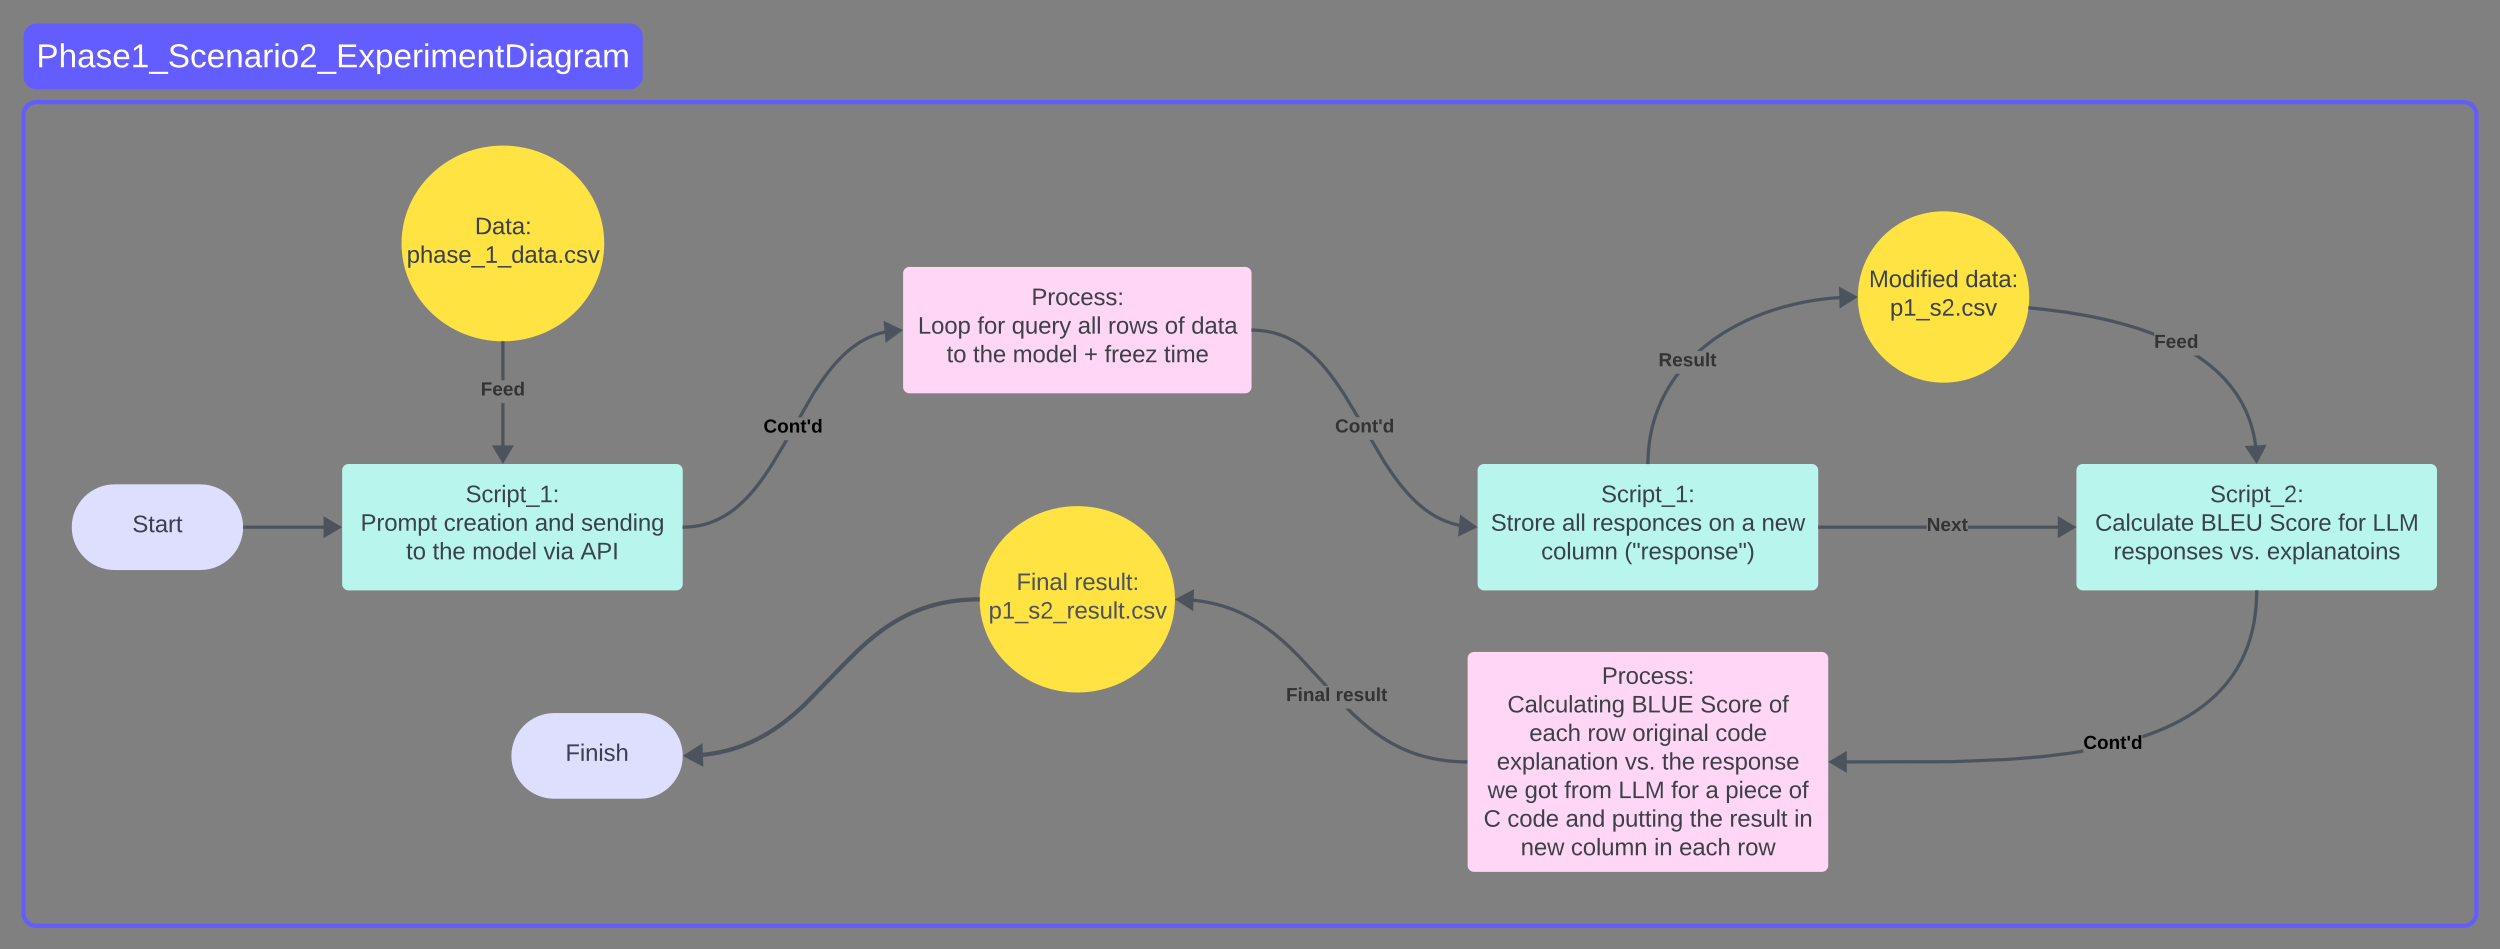 <svg xmlns="http://www.w3.org/2000/svg" xmlns:xlink="http://www.w3.org/1999/xlink" xmlns:lucid="lucid" width="2334" height="886.33"><rect width="100%" height="100%" fill="#808080" stroke="none"/><g transform="translate(1233 -615.833)" lucid:page-tab-id="0_0"><path d="M-1211 723.17a12 12 0 0 1 12-12h2266a12 12 0 0 1 12 12v745a12 12 0 0 1-12 12h-2266a12 12 0 0 1-12-12z" stroke="#635dff" stroke-width="4" fill-opacity="0"/><path d="M-1211 649.83a12 12 0 0 1 12-12h554.04a12 12 0 0 1 12 12v37.34a12 12 0 0 1-12 12H-1199a12 12 0 0 1-12-12z" fill="#635dff"/><use xlink:href="#a" transform="matrix(1,0,0,1,-1199,653.433) translate(0 25.222)"/><path d="M-1046.02 1068.02c22.1 0 40 17.9 40 40s-17.9 40-40 40h-80c-22.1 0-40-17.9-40-40s17.9-40 40-40z" stroke="#000" stroke-opacity="0" fill="#dedeff"/><use xlink:href="#b" transform="matrix(1,0,0,1,-1161.024,1073.017) translate(51.574 39.653)"/><path d="M-1004.52 1108.02h79.83" stroke="#4c535d" stroke-width="3" fill="none"/><path d="M-1004.5 1109.52h-1.62l.1-1.5-.06-1.5h1.6z" stroke="#4c535d" stroke-width=".05" fill="#4c535d"/><path d="M-916.53 1108.02l-12.9 7.63v-15.27z" stroke="#4c535d" stroke-width="3" fill="#4c535d"/><path d="M-913.58 1055.02a6 6 0 0 1 6-6h306a6 6 0 0 1 6 6v106a6 6 0 0 1-6 6h-306a6 6 0 0 1-6-6z" stroke="#000" stroke-opacity="0" fill="#b8f5ed"/><use xlink:href="#c" transform="matrix(1,0,0,1,-901.582,1061.017) translate(103.235 23.653)"/><use xlink:href="#d" transform="matrix(1,0,0,1,-901.582,1061.017) translate(5.179 50.319)"/><use xlink:href="#e" transform="matrix(1,0,0,1,-901.582,1061.017) translate(82.833 50.319)"/><use xlink:href="#f" transform="matrix(1,0,0,1,-901.582,1061.017) translate(167.895 50.319)"/><use xlink:href="#g" transform="matrix(1,0,0,1,-901.582,1061.017) translate(211.105 50.319)"/><use xlink:href="#h" transform="matrix(1,0,0,1,-901.582,1061.017) translate(47.71 76.986)"/><use xlink:href="#i" transform="matrix(1,0,0,1,-901.582,1061.017) translate(72.401 76.986)"/><use xlink:href="#j" transform="matrix(1,0,0,1,-901.582,1061.017) translate(109.438 76.986)"/><use xlink:href="#k" transform="matrix(1,0,0,1,-901.582,1061.017) translate(175.981 76.986)"/><use xlink:href="#l" transform="matrix(1,0,0,1,-901.582,1061.017) translate(210.488 76.986)"/><path d="M-668.88 843.13c0 50.46-42.36 91.36-94.62 91.36-52.26 0-94.62-40.9-94.62-91.38 0-50.46 42.36-91.36 94.62-91.36 52.26 0 94.62 40.9 94.62 91.37z" stroke="#000" stroke-opacity="0" stroke-width="3" fill="#ffe342"/><use xlink:href="#m" transform="matrix(1,0,0,1,-848.661,760.895) translate(58.988 73.611)"/><use xlink:href="#n" transform="matrix(1,0,0,1,-848.661,760.895) translate(-4.623 100.278)"/><path d="M-762 1037.9h-3v-45.77h3zm0-67.1h-3V936h3z" stroke="#4c535d" stroke-width=".05" fill="#4c535d"/><path d="M-763.5 934.5l1.5-.04v1.57h-3v-1.58z" fill="#4c535d"/><path d="M-763.5 934.47l1.52-.03v1.6H-765v-1.6zm-1.48 1.53h2.96v-1.5l-1.48.02-1.48-.04z" stroke="#4c535d" stroke-width=".05" fill="#4c535d"/><path d="M-763.5 1046.07l-7.64-12.9h15.28z" fill="#4c535d"/><path d="M-763.5 1049.02l-10.26-17.36h20.52zm-5-14.36l5 8.46 5-8.46z" stroke="#4c535d" stroke-width=".05" fill="#4c535d"/><use xlink:href="#o" transform="matrix(1,0,0,1,-784.191,970.8) translate(0 14.222)"/><path d="M146.5 1055.02a6 6 0 0 1 6-6h306a6 6 0 0 1 6 6v106a6 6 0 0 1-6 6h-306a6 6 0 0 1-6-6z" stroke="#000" stroke-opacity="0" fill="#b8f5ed"/><use xlink:href="#c" transform="matrix(1,0,0,1,158.5,1061.017) translate(103.235 23.653)"/><use xlink:href="#p" transform="matrix(1,0,0,1,158.5,1061.017) translate(0.272 50.319)"/><use xlink:href="#q" transform="matrix(1,0,0,1,158.5,1061.017) translate(66.815 50.319)"/><use xlink:href="#r" transform="matrix(1,0,0,1,158.5,1061.017) translate(95.086 50.319)"/><use xlink:href="#s" transform="matrix(1,0,0,1,158.5,1061.017) translate(203.667 50.319)"/><use xlink:href="#t" transform="matrix(1,0,0,1,158.5,1061.017) translate(234.531 50.319)"/><use xlink:href="#u" transform="matrix(1,0,0,1,158.5,1061.017) translate(253.049 50.319)"/><use xlink:href="#v" transform="matrix(1,0,0,1,158.5,1061.017) translate(47.34 76.986)"/><use xlink:href="#w" transform="matrix(1,0,0,1,158.5,1061.017) translate(124.994 76.986)"/><path d="M-389.87 871.02a6 6 0 0 1 6-6h313.33a6 6 0 0 1 6 6v106a6 6 0 0 1-6 6h-313.33a6 6 0 0 1-6-6z" stroke="#000" stroke-opacity="0" fill="#ffd6f5"/><use xlink:href="#x" transform="matrix(1,0,0,1,-377.874,877.017) translate(107.821 23.653)"/><use xlink:href="#y" transform="matrix(1,0,0,1,-377.874,877.017) translate(1.802 50.319)"/><use xlink:href="#z" transform="matrix(1,0,0,1,-377.874,877.017) translate(57.358 50.319)"/><use xlink:href="#A" transform="matrix(1,0,0,1,-377.874,877.017) translate(89.395 50.319)"/><use xlink:href="#q" transform="matrix(1,0,0,1,-377.874,877.017) translate(151.062 50.319)"/><use xlink:href="#B" transform="matrix(1,0,0,1,-377.874,877.017) translate(179.333 50.319)"/><use xlink:href="#C" transform="matrix(1,0,0,1,-377.874,877.017) translate(232.296 50.319)"/><use xlink:href="#D" transform="matrix(1,0,0,1,-377.874,877.017) translate(256.988 50.319)"/><use xlink:href="#h" transform="matrix(1,0,0,1,-377.874,877.017) translate(28.623 76.986)"/><use xlink:href="#i" transform="matrix(1,0,0,1,-377.874,877.017) translate(53.315 76.986)"/><use xlink:href="#j" transform="matrix(1,0,0,1,-377.874,877.017) translate(90.352 76.986)"/><use xlink:href="#E" transform="matrix(1,0,0,1,-377.874,877.017) translate(156.895 76.986)"/><use xlink:href="#F" transform="matrix(1,0,0,1,-377.874,877.017) translate(176.031 76.986)"/><use xlink:href="#G" transform="matrix(1,0,0,1,-377.874,877.017) translate(231.525 76.986)"/><path d="M-501.28 1034.2l-10 16.6-6.54 9.87-5.28 7.3-4.6 5.8-4.13 4.8-3.82 4.06-3.58 3.5-3.4 3.07-3.25 2.7-3.15 2.4-3.07 2.12-3 1.9-2.97 1.72-2.94 1.54-2.93 1.37-2.93 1.23-2.94 1.1-2.97.96-3 .84-3.08.72-3.13.6-3.23.48-3.33.35-3.45.2-2.07.06-.06-3 2-.06 3.32-.2 3.2-.34 3.1-.46 3-.57 2.95-.7 2.9-.8 2.84-.93 2.84-1.05 2.8-1.2 2.82-1.3 2.82-1.5 2.86-1.64 2.9-1.84 2.96-2.06 3.05-2.32 3.16-2.6 3.32-3 3.5-3.4 3.72-4 4.05-4.7 4.5-5.7 5.22-7.18 6.46-9.75 9.95-16.52 3.4-5.9h3.48zm100.55-107.94l-2.24.33-3.02.57-2.93.7-2.9.8-2.84.92-2.82 1.04-2.8 1.18-2.8 1.32-2.84 1.48-2.85 1.65-2.9 1.84-2.96 2.07-3.05 2.32-3.17 2.6-3.3 3-3.5 3.4-3.72 3.98-4.05 4.7-4.5 5.7-5.22 7.2-6.46 9.73-13.06 22.64h-3.45l13.97-24.2 6.54-9.88 5.3-7.3 4.58-5.8 4.13-4.78 3.82-4.07 3.57-3.5 3.4-3.06 3.26-2.7 3.15-2.4 3.06-2.13 3-1.9 2.98-1.7 2.93-1.54 2.93-1.38 2.92-1.23 2.94-1.1 2.97-.96 3.02-.85 3.07-.72 3.13-.6 2.3-.34z" stroke="#4c535d" stroke-width=".05" fill="#4c535d"/><path d="M-594 1109.48l-1.58.04v-3l1.5-.04z" fill="#4c535d"/><path d="M-593.98 1109.5l-1.63.04v-3.05l1.55-.04zm-1.58-2.96v2.95l1.52-.04-.06-2.95z" stroke="#4c535d" stroke-width=".05" fill="#4c535d"/><path d="M-392.8 924.3l-12.15 8.8-1.42-15.2z" fill="#4c535d"/><path d="M-389.87 924.02l-16.33 11.83-1.9-20.44zm-13.83 6.32l7.96-5.77-8.9-4.2z" stroke="#4c535d" stroke-width=".05" fill="#4c535d"/><use xlink:href="#H" transform="matrix(1,0,0,1,-520.226,1005.441) translate(0 14.222)"/><path d="M60.35 1045.73l7.14 10.78 5.58 7.7 4.77 6.05 4.27 4.95 3.9 4.17 3.66 3.57 3.45 3.1 3.3 2.74 3.18 2.42 3.1 2.15 3.03 1.92 2.98 1.72 2.96 1.54 2.93 1.38 2.93 1.23 2.95 1.1 2.98.97 3.03.84 3.07.73 3.16.6 2.9.42-.43 2.97-2.97-.45-3.28-.63-3.2-.75-3.16-.88-3.1-1.02-3.08-1.14-3.05-1.28-3.05-1.44-3.05-1.6-3.1-1.78-3.13-2-3.2-2.2-3.27-2.5-3.4-2.82-3.55-3.2-3.73-3.65-4-4.27-4.36-5.04-4.86-6.13-5.66-7.8-7.22-10.9-12.2-20.7h3.5zM-60.75 922.6l3.6.22 3.5.37 3.38.5 3.28.6 3.22.77 3.15.88 3.1 1 3.06 1.14 3.06 1.28 3.03 1.43 3.07 1.6 3.08 1.8 3.13 1.98 3.2 2.23 3.3 2.5 3.4 2.8 3.53 3.2 3.74 3.67 4 4.26 4.35 5.04 4.86 6.14 5.66 7.82 7.2 10.9 12.36 20.58H33l-11.4-19-7.13-10.77-5.6-7.7-4.76-6.05-4.26-4.94-3.9-4.17-3.66-3.58-3.45-3.12-3.3-2.73-3.18-2.42-3.1-2.15-3.02-1.92-2.98-1.72-2.95-1.54-2.93-1.38-2.94-1.24-2.95-1.1-2.98-.96-3.03-.85-3.08-.72-3.17-.6-3.25-.48-3.37-.36-3.48-.2-2.2-.05.07-3z" stroke="#4c535d" stroke-width=".05" fill="#4c535d"/><path d="M-62.97 922.55l-.06 3-1.5-.03v-3z" fill="#4c535d"/><path d="M-62.94 922.52l-.07 3.05-1.57-.03v-3.05zm-1.58 2.97l1.46.02.07-2.95-1.52-.03z" stroke="#4c535d" stroke-width=".05" fill="#4c535d"/><path d="M143.56 1107.76l-13.53 6.46 1.35-15.2z" fill="#4c535d"/><path d="M146.5 1108.02l-18.2 8.7 1.82-20.46zm-14.74 3.72l8.87-4.24-8-5.74z" stroke="#4c535d" stroke-width=".05" fill="#4c535d"/><use xlink:href="#I" transform="matrix(1,0,0,1,13.412,1005.301) translate(0 14.222)"/><path d="M661.5 893.1c0 44.17-35.82 80-80 80s-80-35.83-80-80c0-44.2 35.82-80 80-80s80 35.8 80 80z" stroke="#000" stroke-opacity="0" stroke-width="3" fill="#ffe342"/><use xlink:href="#J" transform="matrix(1,0,0,1,509.5,821.092) translate(2.34 62.778)"/><use xlink:href="#K" transform="matrix(1,0,0,1,509.5,821.092) translate(92.278 62.778)"/><use xlink:href="#L" transform="matrix(1,0,0,1,509.5,821.092) translate(22 89.444)"/><path d="M332.64 968.45l-3.28 4.72-3.04 4.78-2.8 4.83-2.55 4.9-2.35 5-2.12 5.05-1.92 5.15-1.7 5.26-1.5 5.37-1.3 5.5-1.07 5.65-.85 5.8-.63 5.98-.4 6.18-.1 4.95-3-.07.12-5 .4-6.3.63-6.1.88-5.93 1.1-5.76 1.32-5.64 1.53-5.5 1.75-5.37 1.96-5.28 2.18-5.17 2.4-5.1 2.62-5 2.86-4.96 3.1-4.9 3.35-4.8 1.4-1.84h3.76zm157.82-73.57l-5.76.24-11.04.93-10.83 1.36-10.55 1.8-10.22 2.17-9.83 2.52-9.4 2.83-8.97 3.12-8.5 3.37-8.05 3.57-7.56 3.75-7.13 3.92-6.67 4.04-6.25 4.16-5.85 4.25-5.46 4.34-2.65 2.3h-4.58l.13-.13 5.2-4.47 5.55-4.4 5.95-4.33 6.36-4.22 6.78-4.1 7.25-4 7.7-3.8 8.14-3.63 8.6-3.4 9.1-3.17 9.53-2.88 9.95-2.55 10.33-2.2 10.7-1.8 10.95-1.4 11.16-.92 5.83-.25z" stroke="#4c535d" stroke-width=".05" fill="#4c535d"/><path d="M307.03 1047.5l-.03 1.52h-3l.03-1.58z" fill="#4c535d"/><path d="M307.06 1047.48l-.04 1.56h-3.05l.04-1.62zm-3.04 1.5h2.96l.03-1.45-2.94-.06z" stroke="#4c535d" stroke-width=".05" fill="#4c535d"/><path d="M498.56 893.18l-12.68 8.02-.46-15.26z" fill="#4c535d"/><path d="M501.5 893.1l-17.04 10.77-.62-20.52zm-14.2 5.43l8.3-5.26-8.6-4.75z" stroke="#4c535d" stroke-width=".05" fill="#4c535d"/><use xlink:href="#M" transform="matrix(1,0,0,1,315.374,943.527) translate(0 14.222)"/><path d="M705.54 1055.02a6 6 0 0 1 6-6h324.67a6 6 0 0 1 6 6v106a6 6 0 0 1-6 6H711.55a6 6 0 0 1-6-6z" stroke="#000" stroke-opacity="0" fill="#b8f5ed"/><use xlink:href="#N" transform="matrix(1,0,0,1,717.541,1061.017) translate(112.735 23.653)"/><use xlink:href="#O" transform="matrix(1,0,0,1,717.541,1061.017) translate(5.481 50.319)"/><use xlink:href="#P" transform="matrix(1,0,0,1,717.541,1061.017) translate(104.062 50.319)"/><use xlink:href="#Q" transform="matrix(1,0,0,1,717.541,1061.017) translate(168.198 50.319)"/><use xlink:href="#z" transform="matrix(1,0,0,1,717.541,1061.017) translate(232.333 50.319)"/><use xlink:href="#R" transform="matrix(1,0,0,1,717.541,1061.017) translate(264.37 50.319)"/><use xlink:href="#S" transform="matrix(1,0,0,1,717.541,1061.017) translate(22.642 76.986)"/><use xlink:href="#T" transform="matrix(1,0,0,1,717.541,1061.017) translate(131.222 76.986)"/><use xlink:href="#U" transform="matrix(1,0,0,1,717.541,1061.017) translate(165.79 76.986)"/><path d="M565.8 1109.52H466v-3h99.8zm128.63 0h-90.2v-3h90.2z" stroke="#4c535d" stroke-width=".05" fill="#4c535d"/><path d="M466.04 1109.52h-1.54v-3h1.54z" fill="#4c535d"/><path d="M466.06 1109.54h-1.58v-3.05h1.58zm-1.54-3v2.95h1.5v-2.96z" stroke="#4c535d" stroke-width=".05" fill="#4c535d"/><path d="M702.6 1108.02l-12.92 7.63v-15.27z" fill="#4c535d"/><path d="M705.54 1108.02l-17.36 10.26v-20.53zm-14.36 5l8.47-5-8.47-5z" stroke="#4c535d" stroke-width=".05" fill="#4c535d"/><g><use xlink:href="#V" transform="matrix(1,0,0,1,565.811,1097.351) translate(0 14.222)"/></g><path d="M821.98 948.95l5.3 3.86 4.86 3.85 4.43 3.82 4.05 3.8 3.73 3.8 3.43 3.82 3.16 3.8 2.92 3.86 2.7 3.88 2.5 3.92 2.3 3.98 2.1 4.04 1.94 4.12 1.77 4.22 1.6 4.32 1.46 4.45 1.28 4.58 1.12 4.76.95 4.94.76 5.16.56 5.4.02.48-3 .2-.02-.43-.55-5.28-.74-5.04-.9-4.82-1.1-4.63-1.25-4.47-1.4-4.33-1.57-4.2-1.72-4.1-1.9-4-2.04-3.95-2.24-3.86-2.42-3.82-2.62-3.78-2.85-3.74-3.1-3.73-3.34-3.72-3.64-3.7-3.96-3.73-4.33-3.74-4.75-3.76-5.22-3.8-5.56-3.68h4.8v-.42zM671 902.65l24.86 3.12 21 3.54 17.9 3.8 15.38 3.95 13.32 4 11.63 4.06 3.22 1.28h-.2v3.15l-4.07-1.6-11.5-4-13.22-4-15.26-3.9-17.77-3.77-20.88-3.52-24.75-3.1-8.45-.83.3-2.98z" stroke="#4c535d" stroke-width=".05" fill="#4c535d"/><path d="M873.7 1046.07l-8.33-12.46 15.25-.84z" fill="#4c535d"/><path d="M873.87 1049l-11.2-16.74 20.5-1.15zm-5.8-14.04l5.48 8.17 4.52-8.73z" stroke="#4c535d" stroke-width=".05" fill="#4c535d"/><path d="M662.55 901.82l-.3 3-1.6-.17.22-1.48.14-1.5z" fill="#4c535d"/><path d="M662.58 901.8l-.3 3.04-1.67-.17.25-1.5.14-1.52zm-1.68 1.37l-.23 1.46 1.57.15.28-2.93-1.5-.15z" stroke="#4c535d" stroke-width=".05" fill="#4c535d"/><g><use xlink:href="#o" transform="matrix(1,0,0,1,778.112,926.385) translate(0 14.222)"/></g><path d="M-136.02 1175.35c0 48.04-40.82 87-91.2 87-50.35 0-91.18-38.96-91.18-87 0-48.05 40.83-87 91.2-87 50.36 0 91.18 38.95 91.18 87z" stroke="#000" stroke-opacity="0" stroke-width="3" fill="#ffe342"/><g><use xlink:href="#W" transform="matrix(1,0,0,1,-309.279,1097.05) translate(25.247 69.611)"/><use xlink:href="#X" transform="matrix(1,0,0,1,-309.279,1097.05) translate(79.383 69.611)"/><use xlink:href="#Y" transform="matrix(1,0,0,1,-309.279,1097.05) translate(-0.772 96.278)"/></g><path d="M32.14 1282.25l7.26 6.55 6.37 5.28 5.84 4.43 5.52 3.84 5.3 3.37 5.16 3 5.1 2.66 5.08 2.4 5.1 2.14 5.2 1.92 5.28 1.72 5.44 1.52 5.62 1.32 5.85 1.1 6.15.92 6.48.68 6.9.43 5.9.14-.05 3-5.98-.13-7.02-.43-6.6-.7-6.28-.92-5.98-1.14-5.74-1.34-5.56-1.55-5.4-1.74-5.3-1.97-5.23-2.2-5.2-2.46-5.2-2.72-5.28-3.05-5.4-3.43-5.6-3.9-5.95-4.5-6.46-5.37-7.36-6.63-7.1-6.97h4.3zm-153.62-107.8l6.6.68 6.27.93 5.98 1.14 5.74 1.35 5.56 1.55 5.4 1.75 5.3 1.97 5.23 2.2 5.2 2.45 5.2 2.72 5.3 3.04 5.4 3.43 5.6 3.9 5.94 4.5 6.47 5.37 7.37 6.63 9.2 9.04 23.4 25.35 3.42 3.7H3l-1.53-1.66-23.35-25.3-9.1-8.94-7.27-6.55-6.37-5.27-5.84-4.43-5.5-3.83-5.3-3.37-5.17-2.98-5.1-2.67-5.08-2.4-5.13-2.14-5.17-1.9-5.3-1.73-5.42-1.52-5.63-1.32-5.86-1.1-6.15-.92-6.48-.67-3.28-.2.18-3z" stroke="#4c535d" stroke-width=".05" fill="#4c535d"/><path d="M137.17 1325.67v3l-1.58-.04.06-3z" fill="#4c535d"/><path d="M137.2 1325.64v3.05l-1.63-.04.06-3.05zm-1.58 2.97l1.52.04v-2.95l-1.46-.04z" stroke="#4c535d" stroke-width=".05" fill="#4c535d"/><path d="M-120.5 1183.66l-12.57-8.2 13.23-7.06z" fill="#4c535d"/><path d="M-119.12 1186.35l-16.9-11 17.8-9.5zm-11-10.75l8.23 5.37.44-10z" stroke="#4c535d" stroke-width=".05" fill="#4c535d"/><g><use xlink:href="#Z" transform="matrix(1,0,0,1,-32.366,1256.137) translate(0 14.222)"/><use xlink:href="#aa" transform="matrix(1,0,0,1,-32.366,1256.137) translate(46.321 14.222)"/></g><path d="M137.17 1230.5a6 6 0 0 1 6-6h324.66a6 6 0 0 1 6 6v193.33a6 6 0 0 1-6 6H143.17a6 6 0 0 1-6-6z" stroke="#000" stroke-opacity="0" fill="#ffd6f5"/><g><use xlink:href="#x" transform="matrix(1,0,0,1,149.167,1236.5) translate(113.321 17.778)"/><use xlink:href="#ab" transform="matrix(1,0,0,1,149.167,1236.5) translate(25.204 44.444)"/><use xlink:href="#ac" transform="matrix(1,0,0,1,149.167,1236.5) translate(141.006 44.444)"/><use xlink:href="#Q" transform="matrix(1,0,0,1,149.167,1236.5) translate(205.142 44.444)"/><use xlink:href="#ad" transform="matrix(1,0,0,1,149.167,1236.5) translate(269.278 44.444)"/><use xlink:href="#ae" transform="matrix(1,0,0,1,149.167,1236.5) translate(45.574 71.111)"/><use xlink:href="#af" transform="matrix(1,0,0,1,149.167,1236.5) translate(99.895 71.111)"/><use xlink:href="#ag" transform="matrix(1,0,0,1,149.167,1236.5) translate(141.747 71.111)"/><use xlink:href="#ah" transform="matrix(1,0,0,1,149.167,1236.5) translate(219.278 71.111)"/><use xlink:href="#ai" transform="matrix(1,0,0,1,149.167,1236.5) translate(15.235 97.778)"/><use xlink:href="#T" transform="matrix(1,0,0,1,149.167,1236.5) translate(134.864 97.778)"/><use xlink:href="#i" transform="matrix(1,0,0,1,149.167,1236.5) translate(169.432 97.778)"/><use xlink:href="#aj" transform="matrix(1,0,0,1,149.167,1236.5) translate(206.469 97.778)"/><use xlink:href="#ak" transform="matrix(1,0,0,1,149.167,1236.5) translate(6.685 124.444)"/><use xlink:href="#al" transform="matrix(1,0,0,1,149.167,1236.5) translate(41.191 124.444)"/><use xlink:href="#am" transform="matrix(1,0,0,1,149.167,1236.5) translate(78.228 124.444)"/><use xlink:href="#an" transform="matrix(1,0,0,1,149.167,1236.5) translate(128.722 124.444)"/><use xlink:href="#z" transform="matrix(1,0,0,1,149.167,1236.5) translate(178.043 124.444)"/><use xlink:href="#t" transform="matrix(1,0,0,1,149.167,1236.5) translate(210.08 124.444)"/><use xlink:href="#ao" transform="matrix(1,0,0,1,149.167,1236.5) translate(228.599 124.444)"/><use xlink:href="#ad" transform="matrix(1,0,0,1,149.167,1236.5) translate(287.796 124.444)"/><use xlink:href="#ap" transform="matrix(1,0,0,1,149.167,1236.5) translate(2.951 151.111)"/><use xlink:href="#aq" transform="matrix(1,0,0,1,149.167,1236.5) translate(25.111 151.111)"/><use xlink:href="#f" transform="matrix(1,0,0,1,149.167,1236.5) translate(79.432 151.111)"/><use xlink:href="#ar" transform="matrix(1,0,0,1,149.167,1236.5) translate(122.642 151.111)"/><use xlink:href="#i" transform="matrix(1,0,0,1,149.167,1236.5) translate(195.42 151.111)"/><use xlink:href="#as" transform="matrix(1,0,0,1,149.167,1236.5) translate(232.457 151.111)"/><use xlink:href="#at" transform="matrix(1,0,0,1,149.167,1236.5) translate(292.827 151.111)"/><use xlink:href="#au" transform="matrix(1,0,0,1,149.167,1236.5) translate(37.549 177.778)"/><use xlink:href="#v" transform="matrix(1,0,0,1,149.167,1236.5) translate(84.401 177.778)"/><use xlink:href="#av" transform="matrix(1,0,0,1,149.167,1236.5) translate(162.056 177.778)"/><use xlink:href="#ae" transform="matrix(1,0,0,1,149.167,1236.5) translate(185.451 177.778)"/><use xlink:href="#aw" transform="matrix(1,0,0,1,149.167,1236.5) translate(239.772 177.778)"/></g><path d="M712 1318.47l-10.94 1.84-25.63 3.23-33.97 2.8-51.7 2.08-104.8.24-.02-3 104.76-.23 51.57-2.06 33.85-2.8 25.5-3.2 11.37-1.9zm163.34-149.92l-.13 6.4-.45 7.37-.72 6.87-.95 6.4-1.15 6.06-1.34 5.72-1.53 5.43-1.68 5.2-1.85 4.95-2 4.76-2.16 4.6-2.33 4.44-2.5 4.3-2.65 4.2-2.85 4.1-3.04 4-3.26 3.93-3.5 3.88-3.73 3.82-4.03 3.8-4.34 3.74-4.7 3.74-5.13 3.72-5.58 3.7-6.12 3.7-6.75 3.7-7.48 3.72-8.35 3.72-9.4 3.7-8.35 2.92v-3.18l7.3-2.54 9.3-3.67 8.23-3.66 7.37-3.66 6.63-3.63 6-3.64 5.5-3.64 5-3.65 4.6-3.65 4.27-3.67 3.94-3.7 3.66-3.74 3.4-3.8 3.18-3.83 2.97-3.9 2.77-4 2.6-4.08 2.42-4.2 2.26-4.34 2.1-4.47 1.96-4.66 1.8-4.83 1.64-5.05 1.48-5.3 1.3-5.6 1.14-5.94.93-6.3.7-6.73.46-7.23.14-6.35z" stroke="#4c535d" stroke-width=".05" fill="#4c535d"/><path d="M875.34 1168.6l-3-.07.03-1.5h3z" fill="#4c535d"/><path d="M875.37 1168.62l-3.05-.07.03-1.56h3.05zm-2.97-1.58l-.03 1.47 2.95.07.03-1.53z" stroke="#4c535d" stroke-width=".05" fill="#4c535d"/><path d="M489.7 1334.77l-12.92-7.6 12.9-7.67z" fill="#4c535d"/><path d="M491.2 1337.4l-17.37-10.23 17.34-10.3zm-11.47-10.25l8.47 5-.02-10.02z" stroke="#4c535d" stroke-width=".05" fill="#4c535d"/><g><use xlink:href="#H" transform="matrix(1,0,0,1,711.989,1300.757) translate(0 14.222)"/></g><path d="M-635.58 1281.54c22.1 0 40 17.9 40 40s-17.9 40-40 40h-80c-22.1 0-40-17.9-40-40s17.9-40 40-40z" stroke="#000" stroke-opacity="0" fill="#dedeff"/><g><use xlink:href="#ax" transform="matrix(1,0,0,1,-750.582,1286.543) translate(45.463 39.653)"/></g><path d="M-320.4 1175.4l-5.95.1-7.4.47-6.94.73-6.54.97-6.24 1.2-5.98 1.4-5.78 1.6-5.6 1.82-5.5 2.04-5.4 2.27-5.4 2.55-5.4 2.83-5.5 3.17-5.67 3.6-5.93 4.1-6.34 4.84-7.07 5.84-8.42 7.6-12.22 12.02-38.84 39.8-8.42 7.6-7.06 5.84-6.35 4.82-5.92 4.12-5.66 3.6-5.5 3.17-5.4 2.84-5.4 2.53-5.4 2.28-5.5 2.04-5.6 1.82-5.8 1.6-5.97 1.4-6.24 1.2-6.55.97-6.93.7-2.14.15" stroke="#4c535d" stroke-width="4" stroke-linejoin="round" fill="none"/><path d="M-318.4 1175.35l.04 2-2.05.04-.1-4 2.16-.06z" stroke="#4c535d" stroke-width=".05" fill="#4c535d"/><path d="M-591.66 1321.38l12.6-8.15.6 15.26z" stroke="#4c535d" stroke-width="4" fill="#4c535d"/><defs><path fill="#fff" d="M30-248c87 1 191-15 191 75 0 78-77 80-158 76V0H30v-248zm33 125c57 0 124 11 124-50 0-59-68-47-124-48v98" id="ay"/><path fill="#fff" d="M106-169C34-169 62-67 57 0H25v-261h32l-1 103c12-21 28-36 61-36 89 0 53 116 60 194h-32v-121c2-32-8-49-39-48" id="az"/><path fill="#fff" d="M141-36C126-15 110 5 73 4 37 3 15-17 15-53c-1-64 63-63 125-63 3-35-9-54-41-54-24 1-41 7-42 31l-33-3c5-37 33-52 76-52 45 0 72 20 72 64v82c-1 20 7 32 28 27v20c-31 9-61-2-59-35zM48-53c0 20 12 33 32 33 41-3 63-29 60-74-43 2-92-5-92 41" id="aA"/><path fill="#fff" d="M135-143c-3-34-86-38-87 0 15 53 115 12 119 90S17 21 10-45l28-5c4 36 97 45 98 0-10-56-113-15-118-90-4-57 82-63 122-42 12 7 21 19 24 35" id="aB"/><path fill="#fff" d="M100-194c63 0 86 42 84 106H49c0 40 14 67 53 68 26 1 43-12 49-29l28 8c-11 28-37 45-77 45C44 4 14-33 15-96c1-61 26-98 85-98zm52 81c6-60-76-77-97-28-3 7-6 17-6 28h103" id="aC"/><path fill="#fff" d="M27 0v-27h64v-190l-56 39v-29l58-41h29v221h61V0H27" id="aD"/><path fill="#fff" d="M-5 72V49h209v23H-5" id="aE"/><path fill="#fff" d="M185-189c-5-48-123-54-124 2 14 75 158 14 163 119 3 78-121 87-175 55-17-10-28-26-33-46l33-7c5 56 141 63 141-1 0-78-155-14-162-118-5-82 145-84 179-34 5 7 8 16 11 25" id="aF"/><path fill="#fff" d="M96-169c-40 0-48 33-48 73s9 75 48 75c24 0 41-14 43-38l32 2c-6 37-31 61-74 61-59 0-76-41-82-99-10-93 101-131 147-64 4 7 5 14 7 22l-32 3c-4-21-16-35-41-35" id="aG"/><path fill="#fff" d="M117-194c89-4 53 116 60 194h-32v-121c0-31-8-49-39-48C34-167 62-67 57 0H25l-1-190h30c1 10-1 24 2 32 11-22 29-35 61-36" id="aH"/><path fill="#fff" d="M114-163C36-179 61-72 57 0H25l-1-190h30c1 12-1 29 2 39 6-27 23-49 58-41v29" id="aI"/><path fill="#fff" d="M24-231v-30h32v30H24zM24 0v-190h32V0H24" id="aJ"/><path fill="#fff" d="M100-194c62-1 85 37 85 99 1 63-27 99-86 99S16-35 15-95c0-66 28-99 85-99zM99-20c44 1 53-31 53-75 0-43-8-75-51-75s-53 32-53 75 10 74 51 75" id="aK"/><path fill="#fff" d="M101-251c82-7 93 87 43 132L82-64C71-53 59-42 53-27h129V0H18c2-99 128-94 128-182 0-28-16-43-45-43s-46 15-49 41l-32-3c6-41 34-60 81-64" id="aL"/><path fill="#fff" d="M30 0v-248h187v28H63v79h144v27H63v87h162V0H30" id="aM"/><path fill="#fff" d="M141 0L90-78 38 0H4l68-98-65-92h35l48 74 47-74h35l-64 92 68 98h-35" id="aN"/><path fill="#fff" d="M115-194c55 1 70 41 70 98S169 2 115 4C84 4 66-9 55-30l1 105H24l-1-265h31l2 30c10-21 28-34 59-34zm-8 174c40 0 45-34 45-75s-6-73-45-74c-42 0-51 32-51 76 0 43 10 73 51 73" id="aO"/><path fill="#fff" d="M210-169c-67 3-38 105-44 169h-31v-121c0-29-5-50-35-48C34-165 62-65 56 0H25l-1-190h30c1 10-1 24 2 32 10-44 99-50 107 0 11-21 27-35 58-36 85-2 47 119 55 194h-31v-121c0-29-5-49-35-48" id="aP"/><path fill="#fff" d="M59-47c-2 24 18 29 38 22v24C64 9 27 4 27-40v-127H5v-23h24l9-43h21v43h35v23H59v120" id="aQ"/><path fill="#fff" d="M30-248c118-7 216 8 213 122C240-48 200 0 122 0H30v-248zM63-27c89 8 146-16 146-99s-60-101-146-95v194" id="aR"/><path fill="#fff" d="M177-190C167-65 218 103 67 71c-23-6-38-20-44-43l32-5c15 47 100 32 89-28v-30C133-14 115 1 83 1 29 1 15-40 15-95c0-56 16-97 71-98 29-1 48 16 59 35 1-10 0-23 2-32h30zM94-22c36 0 50-32 50-73 0-42-14-75-50-75-39 0-46 34-46 75s6 73 46 73" id="aS"/><g id="a"><use transform="matrix(0.086,0,0,0.086,0,0)" xlink:href="#ay"/><use transform="matrix(0.086,0,0,0.086,20.741,0)" xlink:href="#az"/><use transform="matrix(0.086,0,0,0.086,38.025,0)" xlink:href="#aA"/><use transform="matrix(0.086,0,0,0.086,55.309,0)" xlink:href="#aB"/><use transform="matrix(0.086,0,0,0.086,70.864,0)" xlink:href="#aC"/><use transform="matrix(0.086,0,0,0.086,88.148,0)" xlink:href="#aD"/><use transform="matrix(0.086,0,0,0.086,105.432,0)" xlink:href="#aE"/><use transform="matrix(0.086,0,0,0.086,122.716,0)" xlink:href="#aF"/><use transform="matrix(0.086,0,0,0.086,143.457,0)" xlink:href="#aG"/><use transform="matrix(0.086,0,0,0.086,159.012,0)" xlink:href="#aC"/><use transform="matrix(0.086,0,0,0.086,176.296,0)" xlink:href="#aH"/><use transform="matrix(0.086,0,0,0.086,193.58,0)" xlink:href="#aA"/><use transform="matrix(0.086,0,0,0.086,210.864,0)" xlink:href="#aI"/><use transform="matrix(0.086,0,0,0.086,221.148,0)" xlink:href="#aJ"/><use transform="matrix(0.086,0,0,0.086,227.975,0)" xlink:href="#aK"/><use transform="matrix(0.086,0,0,0.086,245.259,0)" xlink:href="#aL"/><use transform="matrix(0.086,0,0,0.086,262.543,0)" xlink:href="#aE"/><use transform="matrix(0.086,0,0,0.086,279.827,0)" xlink:href="#aM"/><use transform="matrix(0.086,0,0,0.086,300.568,0)" xlink:href="#aN"/><use transform="matrix(0.086,0,0,0.086,316.123,0)" xlink:href="#aO"/><use transform="matrix(0.086,0,0,0.086,333.407,0)" xlink:href="#aC"/><use transform="matrix(0.086,0,0,0.086,350.691,0)" xlink:href="#aI"/><use transform="matrix(0.086,0,0,0.086,360.975,0)" xlink:href="#aJ"/><use transform="matrix(0.086,0,0,0.086,367.802,0)" xlink:href="#aP"/><use transform="matrix(0.086,0,0,0.086,393.642,0)" xlink:href="#aC"/><use transform="matrix(0.086,0,0,0.086,410.926,0)" xlink:href="#aH"/><use transform="matrix(0.086,0,0,0.086,428.21,0)" xlink:href="#aQ"/><use transform="matrix(0.086,0,0,0.086,436.852,0)" xlink:href="#aR"/><use transform="matrix(0.086,0,0,0.086,459.235,0)" xlink:href="#aJ"/><use transform="matrix(0.086,0,0,0.086,466.062,0)" xlink:href="#aA"/><use transform="matrix(0.086,0,0,0.086,483.346,0)" xlink:href="#aS"/><use transform="matrix(0.086,0,0,0.086,500.63,0)" xlink:href="#aI"/><use transform="matrix(0.086,0,0,0.086,510.914,0)" xlink:href="#aA"/><use transform="matrix(0.086,0,0,0.086,528.198,0)" xlink:href="#aP"/></g><path fill="#3a414a" d="M185-189c-5-48-123-54-124 2 14 75 158 14 163 119 3 78-121 87-175 55-17-10-28-26-33-46l33-7c5 56 141 63 141-1 0-78-155-14-162-118-5-82 145-84 179-34 5 7 8 16 11 25" id="aT"/><path fill="#3a414a" d="M59-47c-2 24 18 29 38 22v24C64 9 27 4 27-40v-127H5v-23h24l9-43h21v43h35v23H59v120" id="aU"/><path fill="#3a414a" d="M141-36C126-15 110 5 73 4 37 3 15-17 15-53c-1-64 63-63 125-63 3-35-9-54-41-54-24 1-41 7-42 31l-33-3c5-37 33-52 76-52 45 0 72 20 72 64v82c-1 20 7 32 28 27v20c-31 9-61-2-59-35zM48-53c0 20 12 33 32 33 41-3 63-29 60-74-43 2-92-5-92 41" id="aV"/><path fill="#3a414a" d="M114-163C36-179 61-72 57 0H25l-1-190h30c1 12-1 29 2 39 6-27 23-49 58-41v29" id="aW"/><g id="b"><use transform="matrix(0.062,0,0,0.062,0,0)" xlink:href="#aT"/><use transform="matrix(0.062,0,0,0.062,14.815,0)" xlink:href="#aU"/><use transform="matrix(0.062,0,0,0.062,20.988,0)" xlink:href="#aV"/><use transform="matrix(0.062,0,0,0.062,33.333,0)" xlink:href="#aW"/><use transform="matrix(0.062,0,0,0.062,40.679,0)" xlink:href="#aU"/></g><path fill="#3a414a" d="M96-169c-40 0-48 33-48 73s9 75 48 75c24 0 41-14 43-38l32 2c-6 37-31 61-74 61-59 0-76-41-82-99-10-93 101-131 147-64 4 7 5 14 7 22l-32 3c-4-21-16-35-41-35" id="aX"/><path fill="#3a414a" d="M24-231v-30h32v30H24zM24 0v-190h32V0H24" id="aY"/><path fill="#3a414a" d="M115-194c55 1 70 41 70 98S169 2 115 4C84 4 66-9 55-30l1 105H24l-1-265h31l2 30c10-21 28-34 59-34zm-8 174c40 0 45-34 45-75s-6-73-45-74c-42 0-51 32-51 76 0 43 10 73 51 73" id="aZ"/><path fill="#3a414a" d="M-5 72V49h209v23H-5" id="ba"/><path fill="#3a414a" d="M27 0v-27h64v-190l-56 39v-29l58-41h29v221h61V0H27" id="bb"/><path fill="#3a414a" d="M33-154v-36h34v36H33zM33 0v-36h34V0H33" id="bc"/><g id="c"><use transform="matrix(0.062,0,0,0.062,0,0)" xlink:href="#aT"/><use transform="matrix(0.062,0,0,0.062,14.815,0)" xlink:href="#aX"/><use transform="matrix(0.062,0,0,0.062,25.926,0)" xlink:href="#aW"/><use transform="matrix(0.062,0,0,0.062,33.272,0)" xlink:href="#aY"/><use transform="matrix(0.062,0,0,0.062,38.148,0)" xlink:href="#aZ"/><use transform="matrix(0.062,0,0,0.062,50.494,0)" xlink:href="#aU"/><use transform="matrix(0.062,0,0,0.062,56.667,0)" xlink:href="#ba"/><use transform="matrix(0.062,0,0,0.062,69.012,0)" xlink:href="#bb"/><use transform="matrix(0.062,0,0,0.062,81.358,0)" xlink:href="#bc"/></g><path fill="#3a414a" d="M30-248c87 1 191-15 191 75 0 78-77 80-158 76V0H30v-248zm33 125c57 0 124 11 124-50 0-59-68-47-124-48v98" id="bd"/><path fill="#3a414a" d="M100-194c62-1 85 37 85 99 1 63-27 99-86 99S16-35 15-95c0-66 28-99 85-99zM99-20c44 1 53-31 53-75 0-43-8-75-51-75s-53 32-53 75 10 74 51 75" id="be"/><path fill="#3a414a" d="M210-169c-67 3-38 105-44 169h-31v-121c0-29-5-50-35-48C34-165 62-65 56 0H25l-1-190h30c1 10-1 24 2 32 10-44 99-50 107 0 11-21 27-35 58-36 85-2 47 119 55 194h-31v-121c0-29-5-49-35-48" id="bf"/><g id="d"><use transform="matrix(0.062,0,0,0.062,0,0)" xlink:href="#bd"/><use transform="matrix(0.062,0,0,0.062,14.815,0)" xlink:href="#aW"/><use transform="matrix(0.062,0,0,0.062,22.16,0)" xlink:href="#be"/><use transform="matrix(0.062,0,0,0.062,34.506,0)" xlink:href="#bf"/><use transform="matrix(0.062,0,0,0.062,52.963,0)" xlink:href="#aZ"/><use transform="matrix(0.062,0,0,0.062,65.309,0)" xlink:href="#aU"/></g><path fill="#3a414a" d="M100-194c63 0 86 42 84 106H49c0 40 14 67 53 68 26 1 43-12 49-29l28 8c-11 28-37 45-77 45C44 4 14-33 15-96c1-61 26-98 85-98zm52 81c6-60-76-77-97-28-3 7-6 17-6 28h103" id="bg"/><path fill="#3a414a" d="M117-194c89-4 53 116 60 194h-32v-121c0-31-8-49-39-48C34-167 62-67 57 0H25l-1-190h30c1 10-1 24 2 32 11-22 29-35 61-36" id="bh"/><g id="e"><use transform="matrix(0.062,0,0,0.062,0,0)" xlink:href="#aX"/><use transform="matrix(0.062,0,0,0.062,11.111,0)" xlink:href="#aW"/><use transform="matrix(0.062,0,0,0.062,18.457,0)" xlink:href="#bg"/><use transform="matrix(0.062,0,0,0.062,30.802,0)" xlink:href="#aV"/><use transform="matrix(0.062,0,0,0.062,43.148,0)" xlink:href="#aU"/><use transform="matrix(0.062,0,0,0.062,49.321,0)" xlink:href="#aY"/><use transform="matrix(0.062,0,0,0.062,54.198,0)" xlink:href="#be"/><use transform="matrix(0.062,0,0,0.062,66.543,0)" xlink:href="#bh"/></g><path fill="#3a414a" d="M85-194c31 0 48 13 60 33l-1-100h32l1 261h-30c-2-10 0-23-3-31C134-8 116 4 85 4 32 4 16-35 15-94c0-66 23-100 70-100zm9 24c-40 0-46 34-46 75 0 40 6 74 45 74 42 0 51-32 51-76 0-42-9-74-50-73" id="bi"/><g id="f"><use transform="matrix(0.062,0,0,0.062,0,0)" xlink:href="#aV"/><use transform="matrix(0.062,0,0,0.062,12.346,0)" xlink:href="#bh"/><use transform="matrix(0.062,0,0,0.062,24.691,0)" xlink:href="#bi"/></g><path fill="#3a414a" d="M135-143c-3-34-86-38-87 0 15 53 115 12 119 90S17 21 10-45l28-5c4 36 97 45 98 0-10-56-113-15-118-90-4-57 82-63 122-42 12 7 21 19 24 35" id="bj"/><path fill="#3a414a" d="M177-190C167-65 218 103 67 71c-23-6-38-20-44-43l32-5c15 47 100 32 89-28v-30C133-14 115 1 83 1 29 1 15-40 15-95c0-56 16-97 71-98 29-1 48 16 59 35 1-10 0-23 2-32h30zM94-22c36 0 50-32 50-73 0-42-14-75-50-75-39 0-46 34-46 75s6 73 46 73" id="bk"/><g id="g"><use transform="matrix(0.062,0,0,0.062,0,0)" xlink:href="#bj"/><use transform="matrix(0.062,0,0,0.062,11.111,0)" xlink:href="#bg"/><use transform="matrix(0.062,0,0,0.062,23.457,0)" xlink:href="#bh"/><use transform="matrix(0.062,0,0,0.062,35.802,0)" xlink:href="#bi"/><use transform="matrix(0.062,0,0,0.062,48.148,0)" xlink:href="#aY"/><use transform="matrix(0.062,0,0,0.062,53.025,0)" xlink:href="#bh"/><use transform="matrix(0.062,0,0,0.062,65.37,0)" xlink:href="#bk"/></g><g id="h"><use transform="matrix(0.062,0,0,0.062,0,0)" xlink:href="#aU"/><use transform="matrix(0.062,0,0,0.062,6.173,0)" xlink:href="#be"/></g><path fill="#3a414a" d="M106-169C34-169 62-67 57 0H25v-261h32l-1 103c12-21 28-36 61-36 89 0 53 116 60 194h-32v-121c2-32-8-49-39-48" id="bl"/><g id="i"><use transform="matrix(0.062,0,0,0.062,0,0)" xlink:href="#aU"/><use transform="matrix(0.062,0,0,0.062,6.173,0)" xlink:href="#bl"/><use transform="matrix(0.062,0,0,0.062,18.519,0)" xlink:href="#bg"/></g><path fill="#3a414a" d="M24 0v-261h32V0H24" id="bm"/><g id="j"><use transform="matrix(0.062,0,0,0.062,0,0)" xlink:href="#bf"/><use transform="matrix(0.062,0,0,0.062,18.457,0)" xlink:href="#be"/><use transform="matrix(0.062,0,0,0.062,30.802,0)" xlink:href="#bi"/><use transform="matrix(0.062,0,0,0.062,43.148,0)" xlink:href="#bg"/><use transform="matrix(0.062,0,0,0.062,55.494,0)" xlink:href="#bm"/></g><path fill="#3a414a" d="M108 0H70L1-190h34L89-25l56-165h34" id="bn"/><g id="k"><use transform="matrix(0.062,0,0,0.062,0,0)" xlink:href="#bn"/><use transform="matrix(0.062,0,0,0.062,11.111,0)" xlink:href="#aY"/><use transform="matrix(0.062,0,0,0.062,15.988,0)" xlink:href="#aV"/></g><path fill="#3a414a" d="M205 0l-28-72H64L36 0H1l101-248h38L239 0h-34zm-38-99l-47-123c-12 45-31 82-46 123h93" id="bo"/><path fill="#3a414a" d="M33 0v-248h34V0H33" id="bp"/><g id="l"><use transform="matrix(0.062,0,0,0.062,0,0)" xlink:href="#bo"/><use transform="matrix(0.062,0,0,0.062,14.815,0)" xlink:href="#bd"/><use transform="matrix(0.062,0,0,0.062,29.63,0)" xlink:href="#bp"/></g><path fill="#3a414a" d="M30-248c118-7 216 8 213 122C240-48 200 0 122 0H30v-248zM63-27c89 8 146-16 146-99s-60-101-146-95v194" id="bq"/><g id="m"><use transform="matrix(0.062,0,0,0.062,0,0)" xlink:href="#bq"/><use transform="matrix(0.062,0,0,0.062,15.988,0)" xlink:href="#aV"/><use transform="matrix(0.062,0,0,0.062,28.333,0)" xlink:href="#aU"/><use transform="matrix(0.062,0,0,0.062,34.506,0)" xlink:href="#aV"/><use transform="matrix(0.062,0,0,0.062,46.852,0)" xlink:href="#bc"/></g><path fill="#3a414a" d="M33 0v-38h34V0H33" id="br"/><g id="n"><use transform="matrix(0.062,0,0,0.062,0,0)" xlink:href="#aZ"/><use transform="matrix(0.062,0,0,0.062,12.346,0)" xlink:href="#bl"/><use transform="matrix(0.062,0,0,0.062,24.691,0)" xlink:href="#aV"/><use transform="matrix(0.062,0,0,0.062,37.037,0)" xlink:href="#bj"/><use transform="matrix(0.062,0,0,0.062,48.148,0)" xlink:href="#bg"/><use transform="matrix(0.062,0,0,0.062,60.494,0)" xlink:href="#ba"/><use transform="matrix(0.062,0,0,0.062,72.84,0)" xlink:href="#bb"/><use transform="matrix(0.062,0,0,0.062,85.185,0)" xlink:href="#ba"/><use transform="matrix(0.062,0,0,0.062,97.531,0)" xlink:href="#bi"/><use transform="matrix(0.062,0,0,0.062,109.877,0)" xlink:href="#aV"/><use transform="matrix(0.062,0,0,0.062,122.222,0)" xlink:href="#aU"/><use transform="matrix(0.062,0,0,0.062,128.395,0)" xlink:href="#aV"/><use transform="matrix(0.062,0,0,0.062,140.741,0)" xlink:href="#br"/><use transform="matrix(0.062,0,0,0.062,146.914,0)" xlink:href="#aX"/><use transform="matrix(0.062,0,0,0.062,158.025,0)" xlink:href="#bj"/><use transform="matrix(0.062,0,0,0.062,169.136,0)" xlink:href="#bn"/></g><path fill="#333" d="M76-208v77h127v40H76V0H24v-248h183v40H76" id="bs"/><path fill="#333" d="M185-48c-13 30-37 53-82 52C43 2 14-33 14-96s30-98 90-98c62 0 83 45 84 108H66c0 31 8 55 39 56 18 0 30-7 34-22zm-45-69c5-46-57-63-70-21-2 6-4 13-4 21h74" id="bt"/><path fill="#333" d="M88-194c31-1 46 15 58 34l-1-101h50l1 261h-48c-2-10 0-23-3-31C134-8 116 4 84 4 32 4 16-41 15-95c0-56 19-97 73-99zm17 164c33 0 40-30 41-66 1-37-9-64-41-64s-38 30-39 65c0 43 13 65 39 65" id="bu"/><g id="o"><use transform="matrix(0.049,0,0,0.049,0,0)" xlink:href="#bs"/><use transform="matrix(0.049,0,0,0.049,10.815,0)" xlink:href="#bt"/><use transform="matrix(0.049,0,0,0.049,20.691,0)" xlink:href="#bt"/><use transform="matrix(0.049,0,0,0.049,30.568,0)" xlink:href="#bu"/></g><g id="p"><use transform="matrix(0.062,0,0,0.062,0,0)" xlink:href="#aT"/><use transform="matrix(0.062,0,0,0.062,14.815,0)" xlink:href="#aU"/><use transform="matrix(0.062,0,0,0.062,20.988,0)" xlink:href="#aW"/><use transform="matrix(0.062,0,0,0.062,28.333,0)" xlink:href="#be"/><use transform="matrix(0.062,0,0,0.062,40.679,0)" xlink:href="#aW"/><use transform="matrix(0.062,0,0,0.062,48.025,0)" xlink:href="#bg"/></g><g id="q"><use transform="matrix(0.062,0,0,0.062,0,0)" xlink:href="#aV"/><use transform="matrix(0.062,0,0,0.062,12.346,0)" xlink:href="#bm"/><use transform="matrix(0.062,0,0,0.062,17.222,0)" xlink:href="#bm"/></g><g id="r"><use transform="matrix(0.062,0,0,0.062,0,0)" xlink:href="#aW"/><use transform="matrix(0.062,0,0,0.062,7.346,0)" xlink:href="#bg"/><use transform="matrix(0.062,0,0,0.062,19.691,0)" xlink:href="#bj"/><use transform="matrix(0.062,0,0,0.062,30.802,0)" xlink:href="#aZ"/><use transform="matrix(0.062,0,0,0.062,43.148,0)" xlink:href="#be"/><use transform="matrix(0.062,0,0,0.062,55.494,0)" xlink:href="#bh"/><use transform="matrix(0.062,0,0,0.062,67.84,0)" xlink:href="#aX"/><use transform="matrix(0.062,0,0,0.062,78.951,0)" xlink:href="#bg"/><use transform="matrix(0.062,0,0,0.062,91.296,0)" xlink:href="#bj"/></g><g id="s"><use transform="matrix(0.062,0,0,0.062,0,0)" xlink:href="#be"/><use transform="matrix(0.062,0,0,0.062,12.346,0)" xlink:href="#bh"/></g><use transform="matrix(0.062,0,0,0.062,0,0)" xlink:href="#aV" id="t"/><path fill="#3a414a" d="M206 0h-36l-40-164L89 0H53L-1-190h32L70-26l43-164h34l41 164 42-164h31" id="bv"/><g id="u"><use transform="matrix(0.062,0,0,0.062,0,0)" xlink:href="#bh"/><use transform="matrix(0.062,0,0,0.062,12.346,0)" xlink:href="#bg"/><use transform="matrix(0.062,0,0,0.062,24.691,0)" xlink:href="#bv"/></g><path fill="#3a414a" d="M84 4C-5 8 30-112 23-190h32v120c0 31 7 50 39 49 72-2 45-101 50-169h31l1 190h-30c-1-10 1-25-2-33-11 22-28 36-60 37" id="bw"/><g id="v"><use transform="matrix(0.062,0,0,0.062,0,0)" xlink:href="#aX"/><use transform="matrix(0.062,0,0,0.062,11.111,0)" xlink:href="#be"/><use transform="matrix(0.062,0,0,0.062,23.457,0)" xlink:href="#bm"/><use transform="matrix(0.062,0,0,0.062,28.333,0)" xlink:href="#bw"/><use transform="matrix(0.062,0,0,0.062,40.679,0)" xlink:href="#bf"/><use transform="matrix(0.062,0,0,0.062,59.136,0)" xlink:href="#bh"/></g><path fill="#3a414a" d="M87 75C49 33 22-17 22-94c0-76 28-126 65-167h31c-38 41-64 92-64 168S80 34 118 75H87" id="bx"/><path fill="#3a414a" d="M109-170H84l-4-78h32zm-65 0H19l-4-78h33" id="by"/><path fill="#3a414a" d="M33-261c38 41 65 92 65 168S71 34 33 75H2C39 34 66-17 66-93S39-220 2-261h31" id="bz"/><g id="w"><use transform="matrix(0.062,0,0,0.062,0,0)" xlink:href="#bx"/><use transform="matrix(0.062,0,0,0.062,7.346,0)" xlink:href="#by"/><use transform="matrix(0.062,0,0,0.062,15.185,0)" xlink:href="#aW"/><use transform="matrix(0.062,0,0,0.062,22.531,0)" xlink:href="#bg"/><use transform="matrix(0.062,0,0,0.062,34.877,0)" xlink:href="#bj"/><use transform="matrix(0.062,0,0,0.062,45.988,0)" xlink:href="#aZ"/><use transform="matrix(0.062,0,0,0.062,58.333,0)" xlink:href="#be"/><use transform="matrix(0.062,0,0,0.062,70.679,0)" xlink:href="#bh"/><use transform="matrix(0.062,0,0,0.062,83.025,0)" xlink:href="#bj"/><use transform="matrix(0.062,0,0,0.062,94.136,0)" xlink:href="#bg"/><use transform="matrix(0.062,0,0,0.062,106.481,0)" xlink:href="#by"/><use transform="matrix(0.062,0,0,0.062,114.321,0)" xlink:href="#bz"/></g><g id="x"><use transform="matrix(0.062,0,0,0.062,0,0)" xlink:href="#bd"/><use transform="matrix(0.062,0,0,0.062,14.815,0)" xlink:href="#aW"/><use transform="matrix(0.062,0,0,0.062,22.16,0)" xlink:href="#be"/><use transform="matrix(0.062,0,0,0.062,34.506,0)" xlink:href="#aX"/><use transform="matrix(0.062,0,0,0.062,45.617,0)" xlink:href="#bg"/><use transform="matrix(0.062,0,0,0.062,57.963,0)" xlink:href="#bj"/><use transform="matrix(0.062,0,0,0.062,69.074,0)" xlink:href="#bj"/><use transform="matrix(0.062,0,0,0.062,80.185,0)" xlink:href="#bc"/></g><path fill="#3a414a" d="M30 0v-248h33v221h125V0H30" id="bA"/><g id="y"><use transform="matrix(0.062,0,0,0.062,0,0)" xlink:href="#bA"/><use transform="matrix(0.062,0,0,0.062,12.346,0)" xlink:href="#be"/><use transform="matrix(0.062,0,0,0.062,24.691,0)" xlink:href="#be"/><use transform="matrix(0.062,0,0,0.062,37.037,0)" xlink:href="#aZ"/></g><path fill="#3a414a" d="M101-234c-31-9-42 10-38 44h38v23H63V0H32v-167H5v-23h27c-7-52 17-82 69-68v24" id="bB"/><g id="z"><use transform="matrix(0.062,0,0,0.062,0,0)" xlink:href="#bB"/><use transform="matrix(0.062,0,0,0.062,6.173,0)" xlink:href="#be"/><use transform="matrix(0.062,0,0,0.062,18.519,0)" xlink:href="#aW"/></g><path fill="#3a414a" d="M145-31C134-9 116 4 85 4 32 4 16-35 15-94c0-59 17-99 70-100 32-1 48 14 60 33 0-11-1-24 2-32h30l-1 268h-32zM93-21c41 0 51-33 51-76s-8-73-50-73c-40 0-46 35-46 75s5 74 45 74" id="bC"/><path fill="#3a414a" d="M179-190L93 31C79 59 56 82 12 73V49c39 6 53-20 64-50L1-190h34L92-34l54-156h33" id="bD"/><g id="A"><use transform="matrix(0.062,0,0,0.062,0,0)" xlink:href="#bC"/><use transform="matrix(0.062,0,0,0.062,12.346,0)" xlink:href="#bw"/><use transform="matrix(0.062,0,0,0.062,24.691,0)" xlink:href="#bg"/><use transform="matrix(0.062,0,0,0.062,37.037,0)" xlink:href="#aW"/><use transform="matrix(0.062,0,0,0.062,44.383,0)" xlink:href="#bD"/></g><g id="B"><use transform="matrix(0.062,0,0,0.062,0,0)" xlink:href="#aW"/><use transform="matrix(0.062,0,0,0.062,7.346,0)" xlink:href="#be"/><use transform="matrix(0.062,0,0,0.062,19.691,0)" xlink:href="#bv"/><use transform="matrix(0.062,0,0,0.062,35.679,0)" xlink:href="#bj"/></g><g id="C"><use transform="matrix(0.062,0,0,0.062,0,0)" xlink:href="#be"/><use transform="matrix(0.062,0,0,0.062,12.346,0)" xlink:href="#bB"/></g><g id="D"><use transform="matrix(0.062,0,0,0.062,0,0)" xlink:href="#bi"/><use transform="matrix(0.062,0,0,0.062,12.346,0)" xlink:href="#aV"/><use transform="matrix(0.062,0,0,0.062,24.691,0)" xlink:href="#aU"/><use transform="matrix(0.062,0,0,0.062,30.864,0)" xlink:href="#aV"/></g><path fill="#3a414a" d="M118-107v75H92v-75H18v-26h74v-75h26v75h74v26h-74" id="bE"/><use transform="matrix(0.062,0,0,0.062,0,0)" xlink:href="#bE" id="E"/><path fill="#3a414a" d="M9 0v-24l116-142H16v-24h144v24L44-24h123V0H9" id="bF"/><g id="F"><use transform="matrix(0.062,0,0,0.062,0,0)" xlink:href="#bB"/><use transform="matrix(0.062,0,0,0.062,6.173,0)" xlink:href="#aW"/><use transform="matrix(0.062,0,0,0.062,13.519,0)" xlink:href="#bg"/><use transform="matrix(0.062,0,0,0.062,25.864,0)" xlink:href="#bg"/><use transform="matrix(0.062,0,0,0.062,38.21,0)" xlink:href="#bF"/></g><g id="G"><use transform="matrix(0.062,0,0,0.062,0,0)" xlink:href="#aU"/><use transform="matrix(0.062,0,0,0.062,6.173,0)" xlink:href="#aY"/><use transform="matrix(0.062,0,0,0.062,11.049,0)" xlink:href="#bf"/><use transform="matrix(0.062,0,0,0.062,29.506,0)" xlink:href="#bg"/></g><path d="M67-125c0 53 21 87 73 88 37 1 54-22 65-47l45 17C233-25 199 4 140 4 58 4 20-42 15-125 8-235 124-281 211-232c18 10 29 29 36 50l-46 12c-8-25-30-41-62-41-52 0-71 34-72 86" id="bG"/><path d="M110-194c64 0 96 36 96 99 0 64-35 99-97 99-61 0-95-36-95-99 0-62 34-99 96-99zm-1 164c35 0 45-28 45-65 0-40-10-65-43-65-34 0-45 26-45 65 0 36 10 65 43 65" id="bH"/><path d="M135-194c87-1 58 113 63 194h-50c-7-57 23-157-34-157-59 0-34 97-39 157H25l-1-190h47c2 12-1 28 3 38 12-26 28-41 61-42" id="bI"/><path d="M115-3C79 11 28 4 28-45v-112H4v-33h27l15-45h31v45h36v33H77v99c-1 23 16 31 38 25v30" id="bJ"/><path d="M62-158H24l-5-90h48" id="bK"/><path d="M88-194c31-1 46 15 58 34l-1-101h50l1 261h-48c-2-10 0-23-3-31C134-8 116 4 84 4 32 4 16-41 15-95c0-56 19-97 73-99zm17 164c33 0 40-30 41-66 1-37-9-64-41-64s-38 30-39 65c0 43 13 65 39 65" id="bL"/><g id="H"><use transform="matrix(0.049,0,0,0.049,0,0)" xlink:href="#bG"/><use transform="matrix(0.049,0,0,0.049,12.79,0)" xlink:href="#bH"/><use transform="matrix(0.049,0,0,0.049,23.605,0)" xlink:href="#bI"/><use transform="matrix(0.049,0,0,0.049,34.42,0)" xlink:href="#bJ"/><use transform="matrix(0.049,0,0,0.049,40.296,0)" xlink:href="#bK"/><use transform="matrix(0.049,0,0,0.049,44.494,0)" xlink:href="#bL"/></g><path fill="#333" d="M67-125c0 53 21 87 73 88 37 1 54-22 65-47l45 17C233-25 199 4 140 4 58 4 20-42 15-125 8-235 124-281 211-232c18 10 29 29 36 50l-46 12c-8-25-30-41-62-41-52 0-71 34-72 86" id="bM"/><path fill="#333" d="M110-194c64 0 96 36 96 99 0 64-35 99-97 99-61 0-95-36-95-99 0-62 34-99 96-99zm-1 164c35 0 45-28 45-65 0-40-10-65-43-65-34 0-45 26-45 65 0 36 10 65 43 65" id="bN"/><path fill="#333" d="M135-194c87-1 58 113 63 194h-50c-7-57 23-157-34-157-59 0-34 97-39 157H25l-1-190h47c2 12-1 28 3 38 12-26 28-41 61-42" id="bO"/><path fill="#333" d="M115-3C79 11 28 4 28-45v-112H4v-33h27l15-45h31v45h36v33H77v99c-1 23 16 31 38 25v30" id="bP"/><path fill="#333" d="M62-158H24l-5-90h48" id="bQ"/><g id="I"><use transform="matrix(0.049,0,0,0.049,0,0)" xlink:href="#bM"/><use transform="matrix(0.049,0,0,0.049,12.79,0)" xlink:href="#bN"/><use transform="matrix(0.049,0,0,0.049,23.605,0)" xlink:href="#bO"/><use transform="matrix(0.049,0,0,0.049,34.42,0)" xlink:href="#bP"/><use transform="matrix(0.049,0,0,0.049,40.296,0)" xlink:href="#bQ"/><use transform="matrix(0.049,0,0,0.049,44.494,0)" xlink:href="#bu"/></g><path fill="#3a414a" d="M240 0l2-218c-23 76-54 145-80 218h-23L58-218 59 0H30v-248h44l77 211c21-75 51-140 76-211h43V0h-30" id="bR"/><g id="J"><use transform="matrix(0.062,0,0,0.062,0,0)" xlink:href="#bR"/><use transform="matrix(0.062,0,0,0.062,18.457,0)" xlink:href="#be"/><use transform="matrix(0.062,0,0,0.062,30.802,0)" xlink:href="#bi"/><use transform="matrix(0.062,0,0,0.062,43.148,0)" xlink:href="#aY"/><use transform="matrix(0.062,0,0,0.062,48.025,0)" xlink:href="#bB"/><use transform="matrix(0.062,0,0,0.062,54.198,0)" xlink:href="#aY"/><use transform="matrix(0.062,0,0,0.062,59.074,0)" xlink:href="#bg"/><use transform="matrix(0.062,0,0,0.062,71.42,0)" xlink:href="#bi"/></g><g id="K"><use transform="matrix(0.062,0,0,0.062,0,0)" xlink:href="#bi"/><use transform="matrix(0.062,0,0,0.062,12.346,0)" xlink:href="#aV"/><use transform="matrix(0.062,0,0,0.062,24.691,0)" xlink:href="#aU"/><use transform="matrix(0.062,0,0,0.062,30.864,0)" xlink:href="#aV"/><use transform="matrix(0.062,0,0,0.062,43.21,0)" xlink:href="#bc"/></g><path fill="#3a414a" d="M101-251c82-7 93 87 43 132L82-64C71-53 59-42 53-27h129V0H18c2-99 128-94 128-182 0-28-16-43-45-43s-46 15-49 41l-32-3c6-41 34-60 81-64" id="bS"/><g id="L"><use transform="matrix(0.062,0,0,0.062,0,0)" xlink:href="#aZ"/><use transform="matrix(0.062,0,0,0.062,12.346,0)" xlink:href="#bb"/><use transform="matrix(0.062,0,0,0.062,24.691,0)" xlink:href="#ba"/><use transform="matrix(0.062,0,0,0.062,37.037,0)" xlink:href="#bj"/><use transform="matrix(0.062,0,0,0.062,48.148,0)" xlink:href="#bS"/><use transform="matrix(0.062,0,0,0.062,60.494,0)" xlink:href="#br"/><use transform="matrix(0.062,0,0,0.062,66.667,0)" xlink:href="#aX"/><use transform="matrix(0.062,0,0,0.062,77.778,0)" xlink:href="#bj"/><use transform="matrix(0.062,0,0,0.062,88.889,0)" xlink:href="#bn"/></g><path fill="#333" d="M240-174c0 40-23 61-54 70L253 0h-59l-57-94H76V0H24v-248c93 4 217-23 216 74zM76-134c48-2 112 12 112-38 0-48-66-32-112-35v73" id="bT"/><path fill="#333" d="M137-138c1-29-70-34-71-4 15 46 118 7 119 86 1 83-164 76-172 9l43-7c4 19 20 25 44 25 33 8 57-30 24-41C81-84 22-81 20-136c-2-80 154-74 161-7" id="bU"/><path fill="#333" d="M85 4C-2 5 27-109 22-190h50c7 57-23 150 33 157 60-5 35-97 40-157h50l1 190h-47c-2-12 1-28-3-38-12 25-28 42-61 42" id="bV"/><path fill="#333" d="M25 0v-261h50V0H25" id="bW"/><g id="M"><use transform="matrix(0.049,0,0,0.049,0,0)" xlink:href="#bT"/><use transform="matrix(0.049,0,0,0.049,12.79,0)" xlink:href="#bt"/><use transform="matrix(0.049,0,0,0.049,22.667,0)" xlink:href="#bU"/><use transform="matrix(0.049,0,0,0.049,32.543,0)" xlink:href="#bV"/><use transform="matrix(0.049,0,0,0.049,43.358,0)" xlink:href="#bW"/><use transform="matrix(0.049,0,0,0.049,48.296,0)" xlink:href="#bP"/></g><g id="N"><use transform="matrix(0.062,0,0,0.062,0,0)" xlink:href="#aT"/><use transform="matrix(0.062,0,0,0.062,14.815,0)" xlink:href="#aX"/><use transform="matrix(0.062,0,0,0.062,25.926,0)" xlink:href="#aW"/><use transform="matrix(0.062,0,0,0.062,33.272,0)" xlink:href="#aY"/><use transform="matrix(0.062,0,0,0.062,38.148,0)" xlink:href="#aZ"/><use transform="matrix(0.062,0,0,0.062,50.494,0)" xlink:href="#aU"/><use transform="matrix(0.062,0,0,0.062,56.667,0)" xlink:href="#ba"/><use transform="matrix(0.062,0,0,0.062,69.012,0)" xlink:href="#bS"/><use transform="matrix(0.062,0,0,0.062,81.358,0)" xlink:href="#bc"/></g><path fill="#3a414a" d="M212-179c-10-28-35-45-73-45-59 0-87 40-87 99 0 60 29 101 89 101 43 0 62-24 78-52l27 14C228-24 195 4 139 4 59 4 22-46 18-125c-6-104 99-153 187-111 19 9 31 26 39 46" id="bX"/><g id="O"><use transform="matrix(0.062,0,0,0.062,0,0)" xlink:href="#bX"/><use transform="matrix(0.062,0,0,0.062,15.988,0)" xlink:href="#aV"/><use transform="matrix(0.062,0,0,0.062,28.333,0)" xlink:href="#bm"/><use transform="matrix(0.062,0,0,0.062,33.21,0)" xlink:href="#aX"/><use transform="matrix(0.062,0,0,0.062,44.321,0)" xlink:href="#bw"/><use transform="matrix(0.062,0,0,0.062,56.667,0)" xlink:href="#bm"/><use transform="matrix(0.062,0,0,0.062,61.543,0)" xlink:href="#aV"/><use transform="matrix(0.062,0,0,0.062,73.889,0)" xlink:href="#aU"/><use transform="matrix(0.062,0,0,0.062,80.062,0)" xlink:href="#bg"/></g><path fill="#3a414a" d="M160-131c35 5 61 23 61 61C221 17 115-2 30 0v-248c76 3 177-17 177 60 0 33-19 50-47 57zm-97-11c50-1 110 9 110-42 0-47-63-36-110-37v79zm0 115c55-2 124 14 124-45 0-56-70-42-124-44v89" id="bY"/><path fill="#3a414a" d="M30 0v-248h187v28H63v79h144v27H63v87h162V0H30" id="bZ"/><path fill="#3a414a" d="M232-93c-1 65-40 97-104 97C67 4 28-28 28-90v-158h33c8 89-33 224 67 224 102 0 64-133 71-224h33v155" id="ca"/><g id="P"><use transform="matrix(0.062,0,0,0.062,0,0)" xlink:href="#bY"/><use transform="matrix(0.062,0,0,0.062,14.815,0)" xlink:href="#bA"/><use transform="matrix(0.062,0,0,0.062,27.16,0)" xlink:href="#bZ"/><use transform="matrix(0.062,0,0,0.062,41.975,0)" xlink:href="#ca"/></g><g id="Q"><use transform="matrix(0.062,0,0,0.062,0,0)" xlink:href="#aT"/><use transform="matrix(0.062,0,0,0.062,14.815,0)" xlink:href="#aX"/><use transform="matrix(0.062,0,0,0.062,25.926,0)" xlink:href="#be"/><use transform="matrix(0.062,0,0,0.062,38.272,0)" xlink:href="#aW"/><use transform="matrix(0.062,0,0,0.062,45.617,0)" xlink:href="#bg"/></g><g id="R"><use transform="matrix(0.062,0,0,0.062,0,0)" xlink:href="#bA"/><use transform="matrix(0.062,0,0,0.062,12.346,0)" xlink:href="#bA"/><use transform="matrix(0.062,0,0,0.062,24.691,0)" xlink:href="#bR"/></g><g id="S"><use transform="matrix(0.062,0,0,0.062,0,0)" xlink:href="#aW"/><use transform="matrix(0.062,0,0,0.062,7.346,0)" xlink:href="#bg"/><use transform="matrix(0.062,0,0,0.062,19.691,0)" xlink:href="#bj"/><use transform="matrix(0.062,0,0,0.062,30.802,0)" xlink:href="#aZ"/><use transform="matrix(0.062,0,0,0.062,43.148,0)" xlink:href="#be"/><use transform="matrix(0.062,0,0,0.062,55.494,0)" xlink:href="#bh"/><use transform="matrix(0.062,0,0,0.062,67.84,0)" xlink:href="#bj"/><use transform="matrix(0.062,0,0,0.062,78.951,0)" xlink:href="#bg"/><use transform="matrix(0.062,0,0,0.062,91.296,0)" xlink:href="#bj"/></g><g id="T"><use transform="matrix(0.062,0,0,0.062,0,0)" xlink:href="#bn"/><use transform="matrix(0.062,0,0,0.062,11.111,0)" xlink:href="#bj"/><use transform="matrix(0.062,0,0,0.062,22.222,0)" xlink:href="#br"/></g><path fill="#3a414a" d="M141 0L90-78 38 0H4l68-98-65-92h35l48 74 47-74h35l-64 92 68 98h-35" id="cb"/><g id="U"><use transform="matrix(0.062,0,0,0.062,0,0)" xlink:href="#bg"/><use transform="matrix(0.062,0,0,0.062,12.346,0)" xlink:href="#cb"/><use transform="matrix(0.062,0,0,0.062,23.457,0)" xlink:href="#aZ"/><use transform="matrix(0.062,0,0,0.062,35.802,0)" xlink:href="#bm"/><use transform="matrix(0.062,0,0,0.062,40.679,0)" xlink:href="#aV"/><use transform="matrix(0.062,0,0,0.062,53.025,0)" xlink:href="#bh"/><use transform="matrix(0.062,0,0,0.062,65.37,0)" xlink:href="#aV"/><use transform="matrix(0.062,0,0,0.062,77.716,0)" xlink:href="#aU"/><use transform="matrix(0.062,0,0,0.062,83.889,0)" xlink:href="#be"/><use transform="matrix(0.062,0,0,0.062,96.235,0)" xlink:href="#aY"/><use transform="matrix(0.062,0,0,0.062,101.111,0)" xlink:href="#bh"/><use transform="matrix(0.062,0,0,0.062,113.457,0)" xlink:href="#bj"/></g><path fill="#333" d="M175 0L67-191c6 58 2 128 3 191H24v-248h59L193-55c-6-58-2-129-3-193h46V0h-61" id="cc"/><path fill="#333" d="M144 0l-44-69L55 0H2l70-98-66-92h53l41 62 40-62h54l-67 91 71 99h-54" id="cd"/><g id="V"><use transform="matrix(0.049,0,0,0.049,0,0)" xlink:href="#cc"/><use transform="matrix(0.049,0,0,0.049,12.79,0)" xlink:href="#bt"/><use transform="matrix(0.049,0,0,0.049,22.667,0)" xlink:href="#cd"/><use transform="matrix(0.049,0,0,0.049,32.543,0)" xlink:href="#bP"/></g><path fill="#4c535d" d="M63-220v92h138v28H63V0H30v-248h175v28H63" id="ce"/><path fill="#4c535d" d="M24-231v-30h32v30H24zM24 0v-190h32V0H24" id="cf"/><path fill="#4c535d" d="M117-194c89-4 53 116 60 194h-32v-121c0-31-8-49-39-48C34-167 62-67 57 0H25l-1-190h30c1 10-1 24 2 32 11-22 29-35 61-36" id="cg"/><path fill="#4c535d" d="M141-36C126-15 110 5 73 4 37 3 15-17 15-53c-1-64 63-63 125-63 3-35-9-54-41-54-24 1-41 7-42 31l-33-3c5-37 33-52 76-52 45 0 72 20 72 64v82c-1 20 7 32 28 27v20c-31 9-61-2-59-35zM48-53c0 20 12 33 32 33 41-3 63-29 60-74-43 2-92-5-92 41" id="ch"/><path fill="#4c535d" d="M24 0v-261h32V0H24" id="ci"/><g id="W"><use transform="matrix(0.062,0,0,0.062,0,0)" xlink:href="#ce"/><use transform="matrix(0.062,0,0,0.062,13.519,0)" xlink:href="#cf"/><use transform="matrix(0.062,0,0,0.062,18.395,0)" xlink:href="#cg"/><use transform="matrix(0.062,0,0,0.062,30.741,0)" xlink:href="#ch"/><use transform="matrix(0.062,0,0,0.062,43.086,0)" xlink:href="#ci"/></g><path fill="#4c535d" d="M114-163C36-179 61-72 57 0H25l-1-190h30c1 12-1 29 2 39 6-27 23-49 58-41v29" id="cj"/><path fill="#4c535d" d="M100-194c63 0 86 42 84 106H49c0 40 14 67 53 68 26 1 43-12 49-29l28 8c-11 28-37 45-77 45C44 4 14-33 15-96c1-61 26-98 85-98zm52 81c6-60-76-77-97-28-3 7-6 17-6 28h103" id="ck"/><path fill="#4c535d" d="M135-143c-3-34-86-38-87 0 15 53 115 12 119 90S17 21 10-45l28-5c4 36 97 45 98 0-10-56-113-15-118-90-4-57 82-63 122-42 12 7 21 19 24 35" id="cl"/><path fill="#4c535d" d="M84 4C-5 8 30-112 23-190h32v120c0 31 7 50 39 49 72-2 45-101 50-169h31l1 190h-30c-1-10 1-25-2-33-11 22-28 36-60 37" id="cm"/><path fill="#4c535d" d="M59-47c-2 24 18 29 38 22v24C64 9 27 4 27-40v-127H5v-23h24l9-43h21v43h35v23H59v120" id="cn"/><path fill="#4c535d" d="M33-154v-36h34v36H33zM33 0v-36h34V0H33" id="co"/><g id="X"><use transform="matrix(0.062,0,0,0.062,0,0)" xlink:href="#cj"/><use transform="matrix(0.062,0,0,0.062,7.346,0)" xlink:href="#ck"/><use transform="matrix(0.062,0,0,0.062,19.691,0)" xlink:href="#cl"/><use transform="matrix(0.062,0,0,0.062,30.802,0)" xlink:href="#cm"/><use transform="matrix(0.062,0,0,0.062,43.148,0)" xlink:href="#ci"/><use transform="matrix(0.062,0,0,0.062,48.025,0)" xlink:href="#cn"/><use transform="matrix(0.062,0,0,0.062,54.198,0)" xlink:href="#co"/></g><path fill="#4c535d" d="M115-194c55 1 70 41 70 98S169 2 115 4C84 4 66-9 55-30l1 105H24l-1-265h31l2 30c10-21 28-34 59-34zm-8 174c40 0 45-34 45-75s-6-73-45-74c-42 0-51 32-51 76 0 43 10 73 51 73" id="cp"/><path fill="#4c535d" d="M27 0v-27h64v-190l-56 39v-29l58-41h29v221h61V0H27" id="cq"/><path fill="#4c535d" d="M-5 72V49h209v23H-5" id="cr"/><path fill="#4c535d" d="M101-251c82-7 93 87 43 132L82-64C71-53 59-42 53-27h129V0H18c2-99 128-94 128-182 0-28-16-43-45-43s-46 15-49 41l-32-3c6-41 34-60 81-64" id="cs"/><path fill="#4c535d" d="M33 0v-38h34V0H33" id="ct"/><path fill="#4c535d" d="M96-169c-40 0-48 33-48 73s9 75 48 75c24 0 41-14 43-38l32 2c-6 37-31 61-74 61-59 0-76-41-82-99-10-93 101-131 147-64 4 7 5 14 7 22l-32 3c-4-21-16-35-41-35" id="cu"/><path fill="#4c535d" d="M108 0H70L1-190h34L89-25l56-165h34" id="cv"/><g id="Y"><use transform="matrix(0.062,0,0,0.062,0,0)" xlink:href="#cp"/><use transform="matrix(0.062,0,0,0.062,12.346,0)" xlink:href="#cq"/><use transform="matrix(0.062,0,0,0.062,24.691,0)" xlink:href="#cr"/><use transform="matrix(0.062,0,0,0.062,37.037,0)" xlink:href="#cl"/><use transform="matrix(0.062,0,0,0.062,48.148,0)" xlink:href="#cs"/><use transform="matrix(0.062,0,0,0.062,60.494,0)" xlink:href="#cr"/><use transform="matrix(0.062,0,0,0.062,72.84,0)" xlink:href="#cj"/><use transform="matrix(0.062,0,0,0.062,80.185,0)" xlink:href="#ck"/><use transform="matrix(0.062,0,0,0.062,92.531,0)" xlink:href="#cl"/><use transform="matrix(0.062,0,0,0.062,103.642,0)" xlink:href="#cm"/><use transform="matrix(0.062,0,0,0.062,115.988,0)" xlink:href="#ci"/><use transform="matrix(0.062,0,0,0.062,120.864,0)" xlink:href="#cn"/><use transform="matrix(0.062,0,0,0.062,127.037,0)" xlink:href="#ct"/><use transform="matrix(0.062,0,0,0.062,133.21,0)" xlink:href="#cu"/><use transform="matrix(0.062,0,0,0.062,144.321,0)" xlink:href="#cl"/><use transform="matrix(0.062,0,0,0.062,155.432,0)" xlink:href="#cv"/></g><path fill="#333" d="M25-224v-37h50v37H25zM25 0v-190h50V0H25" id="cw"/><path fill="#333" d="M133-34C117-15 103 5 69 4 32 3 11-16 11-54c-1-60 55-63 116-61 1-26-3-47-28-47-18 1-26 9-28 27l-52-2c7-38 36-58 82-57s74 22 75 68l1 82c-1 14 12 18 25 15v27c-30 8-71 5-69-32zm-48 3c29 0 43-24 42-57-32 0-66-3-65 30 0 17 8 27 23 27" id="cx"/><g id="Z"><use transform="matrix(0.049,0,0,0.049,0,0)" xlink:href="#bs"/><use transform="matrix(0.049,0,0,0.049,10.815,0)" xlink:href="#cw"/><use transform="matrix(0.049,0,0,0.049,15.753,0)" xlink:href="#bO"/><use transform="matrix(0.049,0,0,0.049,26.568,0)" xlink:href="#cx"/><use transform="matrix(0.049,0,0,0.049,36.444,0)" xlink:href="#bW"/></g><path fill="#333" d="M135-150c-39-12-60 13-60 57V0H25l-1-190h47c2 13-1 29 3 40 6-28 27-53 61-41v41" id="cy"/><g id="aa"><use transform="matrix(0.049,0,0,0.049,0,0)" xlink:href="#cy"/><use transform="matrix(0.049,0,0,0.049,6.914,0)" xlink:href="#bt"/><use transform="matrix(0.049,0,0,0.049,16.79,0)" xlink:href="#bU"/><use transform="matrix(0.049,0,0,0.049,26.667,0)" xlink:href="#bV"/><use transform="matrix(0.049,0,0,0.049,37.481,0)" xlink:href="#bW"/><use transform="matrix(0.049,0,0,0.049,42.42,0)" xlink:href="#bP"/></g><g id="ab"><use transform="matrix(0.062,0,0,0.062,0,0)" xlink:href="#bX"/><use transform="matrix(0.062,0,0,0.062,15.988,0)" xlink:href="#aV"/><use transform="matrix(0.062,0,0,0.062,28.333,0)" xlink:href="#bm"/><use transform="matrix(0.062,0,0,0.062,33.21,0)" xlink:href="#aX"/><use transform="matrix(0.062,0,0,0.062,44.321,0)" xlink:href="#bw"/><use transform="matrix(0.062,0,0,0.062,56.667,0)" xlink:href="#bm"/><use transform="matrix(0.062,0,0,0.062,61.543,0)" xlink:href="#aV"/><use transform="matrix(0.062,0,0,0.062,73.889,0)" xlink:href="#aU"/><use transform="matrix(0.062,0,0,0.062,80.062,0)" xlink:href="#aY"/><use transform="matrix(0.062,0,0,0.062,84.938,0)" xlink:href="#bh"/><use transform="matrix(0.062,0,0,0.062,97.284,0)" xlink:href="#bk"/></g><g id="ac"><use transform="matrix(0.062,0,0,0.062,0,0)" xlink:href="#bY"/><use transform="matrix(0.062,0,0,0.062,14.815,0)" xlink:href="#bA"/><use transform="matrix(0.062,0,0,0.062,27.16,0)" xlink:href="#ca"/><use transform="matrix(0.062,0,0,0.062,43.148,0)" xlink:href="#bZ"/></g><g id="ad"><use transform="matrix(0.062,0,0,0.062,0,0)" xlink:href="#be"/><use transform="matrix(0.062,0,0,0.062,12.346,0)" xlink:href="#bB"/></g><g id="ae"><use transform="matrix(0.062,0,0,0.062,0,0)" xlink:href="#bg"/><use transform="matrix(0.062,0,0,0.062,12.346,0)" xlink:href="#aV"/><use transform="matrix(0.062,0,0,0.062,24.691,0)" xlink:href="#aX"/><use transform="matrix(0.062,0,0,0.062,35.802,0)" xlink:href="#bl"/></g><g id="af"><use transform="matrix(0.062,0,0,0.062,0,0)" xlink:href="#aW"/><use transform="matrix(0.062,0,0,0.062,7.346,0)" xlink:href="#be"/><use transform="matrix(0.062,0,0,0.062,19.691,0)" xlink:href="#bv"/></g><g id="ag"><use transform="matrix(0.062,0,0,0.062,0,0)" xlink:href="#be"/><use transform="matrix(0.062,0,0,0.062,12.346,0)" xlink:href="#aW"/><use transform="matrix(0.062,0,0,0.062,19.691,0)" xlink:href="#aY"/><use transform="matrix(0.062,0,0,0.062,24.568,0)" xlink:href="#bk"/><use transform="matrix(0.062,0,0,0.062,36.914,0)" xlink:href="#aY"/><use transform="matrix(0.062,0,0,0.062,41.79,0)" xlink:href="#bh"/><use transform="matrix(0.062,0,0,0.062,54.136,0)" xlink:href="#aV"/><use transform="matrix(0.062,0,0,0.062,66.481,0)" xlink:href="#bm"/></g><g id="ah"><use transform="matrix(0.062,0,0,0.062,0,0)" xlink:href="#aX"/><use transform="matrix(0.062,0,0,0.062,11.111,0)" xlink:href="#be"/><use transform="matrix(0.062,0,0,0.062,23.457,0)" xlink:href="#bi"/><use transform="matrix(0.062,0,0,0.062,35.802,0)" xlink:href="#bg"/></g><g id="ai"><use transform="matrix(0.062,0,0,0.062,0,0)" xlink:href="#bg"/><use transform="matrix(0.062,0,0,0.062,12.346,0)" xlink:href="#cb"/><use transform="matrix(0.062,0,0,0.062,23.457,0)" xlink:href="#aZ"/><use transform="matrix(0.062,0,0,0.062,35.802,0)" xlink:href="#bm"/><use transform="matrix(0.062,0,0,0.062,40.679,0)" xlink:href="#aV"/><use transform="matrix(0.062,0,0,0.062,53.025,0)" xlink:href="#bh"/><use transform="matrix(0.062,0,0,0.062,65.37,0)" xlink:href="#aV"/><use transform="matrix(0.062,0,0,0.062,77.716,0)" xlink:href="#aU"/><use transform="matrix(0.062,0,0,0.062,83.889,0)" xlink:href="#aY"/><use transform="matrix(0.062,0,0,0.062,88.765,0)" xlink:href="#be"/><use transform="matrix(0.062,0,0,0.062,101.111,0)" xlink:href="#bh"/></g><g id="aj"><use transform="matrix(0.062,0,0,0.062,0,0)" xlink:href="#aW"/><use transform="matrix(0.062,0,0,0.062,7.346,0)" xlink:href="#bg"/><use transform="matrix(0.062,0,0,0.062,19.691,0)" xlink:href="#bj"/><use transform="matrix(0.062,0,0,0.062,30.802,0)" xlink:href="#aZ"/><use transform="matrix(0.062,0,0,0.062,43.148,0)" xlink:href="#be"/><use transform="matrix(0.062,0,0,0.062,55.494,0)" xlink:href="#bh"/><use transform="matrix(0.062,0,0,0.062,67.84,0)" xlink:href="#bj"/><use transform="matrix(0.062,0,0,0.062,78.951,0)" xlink:href="#bg"/></g><g id="ak"><use transform="matrix(0.062,0,0,0.062,0,0)" xlink:href="#bv"/><use transform="matrix(0.062,0,0,0.062,15.988,0)" xlink:href="#bg"/></g><g id="al"><use transform="matrix(0.062,0,0,0.062,0,0)" xlink:href="#bk"/><use transform="matrix(0.062,0,0,0.062,12.346,0)" xlink:href="#be"/><use transform="matrix(0.062,0,0,0.062,24.691,0)" xlink:href="#aU"/></g><g id="am"><use transform="matrix(0.062,0,0,0.062,0,0)" xlink:href="#bB"/><use transform="matrix(0.062,0,0,0.062,6.173,0)" xlink:href="#aW"/><use transform="matrix(0.062,0,0,0.062,13.519,0)" xlink:href="#be"/><use transform="matrix(0.062,0,0,0.062,25.864,0)" xlink:href="#bf"/></g><g id="an"><use transform="matrix(0.062,0,0,0.062,0,0)" xlink:href="#bA"/><use transform="matrix(0.062,0,0,0.062,12.346,0)" xlink:href="#bA"/><use transform="matrix(0.062,0,0,0.062,24.691,0)" xlink:href="#bR"/></g><g id="ao"><use transform="matrix(0.062,0,0,0.062,0,0)" xlink:href="#aZ"/><use transform="matrix(0.062,0,0,0.062,12.346,0)" xlink:href="#aY"/><use transform="matrix(0.062,0,0,0.062,17.222,0)" xlink:href="#bg"/><use transform="matrix(0.062,0,0,0.062,29.568,0)" xlink:href="#aX"/><use transform="matrix(0.062,0,0,0.062,40.679,0)" xlink:href="#bg"/></g><use transform="matrix(0.062,0,0,0.062,0,0)" xlink:href="#bX" id="ap"/><g id="aq"><use transform="matrix(0.062,0,0,0.062,0,0)" xlink:href="#aX"/><use transform="matrix(0.062,0,0,0.062,11.111,0)" xlink:href="#be"/><use transform="matrix(0.062,0,0,0.062,23.457,0)" xlink:href="#bi"/><use transform="matrix(0.062,0,0,0.062,35.802,0)" xlink:href="#bg"/></g><g id="ar"><use transform="matrix(0.062,0,0,0.062,0,0)" xlink:href="#aZ"/><use transform="matrix(0.062,0,0,0.062,12.346,0)" xlink:href="#bw"/><use transform="matrix(0.062,0,0,0.062,24.691,0)" xlink:href="#aU"/><use transform="matrix(0.062,0,0,0.062,30.864,0)" xlink:href="#aU"/><use transform="matrix(0.062,0,0,0.062,37.037,0)" xlink:href="#aY"/><use transform="matrix(0.062,0,0,0.062,41.914,0)" xlink:href="#bh"/><use transform="matrix(0.062,0,0,0.062,54.259,0)" xlink:href="#bk"/></g><g id="as"><use transform="matrix(0.062,0,0,0.062,0,0)" xlink:href="#aW"/><use transform="matrix(0.062,0,0,0.062,7.346,0)" xlink:href="#bg"/><use transform="matrix(0.062,0,0,0.062,19.691,0)" xlink:href="#bj"/><use transform="matrix(0.062,0,0,0.062,30.802,0)" xlink:href="#bw"/><use transform="matrix(0.062,0,0,0.062,43.148,0)" xlink:href="#bm"/><use transform="matrix(0.062,0,0,0.062,48.025,0)" xlink:href="#aU"/></g><g id="at"><use transform="matrix(0.062,0,0,0.062,0,0)" xlink:href="#aY"/><use transform="matrix(0.062,0,0,0.062,4.877,0)" xlink:href="#bh"/></g><g id="au"><use transform="matrix(0.062,0,0,0.062,0,0)" xlink:href="#bh"/><use transform="matrix(0.062,0,0,0.062,12.346,0)" xlink:href="#bg"/><use transform="matrix(0.062,0,0,0.062,24.691,0)" xlink:href="#bv"/></g><g id="av"><use transform="matrix(0.062,0,0,0.062,0,0)" xlink:href="#aY"/><use transform="matrix(0.062,0,0,0.062,4.877,0)" xlink:href="#bh"/></g><g id="aw"><use transform="matrix(0.062,0,0,0.062,0,0)" xlink:href="#aW"/><use transform="matrix(0.062,0,0,0.062,7.346,0)" xlink:href="#be"/><use transform="matrix(0.062,0,0,0.062,19.691,0)" xlink:href="#bv"/></g><path fill="#3a414a" d="M63-220v92h138v28H63V0H30v-248h175v28H63" id="cz"/><g id="ax"><use transform="matrix(0.062,0,0,0.062,0,0)" xlink:href="#cz"/><use transform="matrix(0.062,0,0,0.062,13.519,0)" xlink:href="#aY"/><use transform="matrix(0.062,0,0,0.062,18.395,0)" xlink:href="#bh"/><use transform="matrix(0.062,0,0,0.062,30.741,0)" xlink:href="#aY"/><use transform="matrix(0.062,0,0,0.062,35.617,0)" xlink:href="#bj"/><use transform="matrix(0.062,0,0,0.062,46.728,0)" xlink:href="#bl"/></g></defs></g></svg>